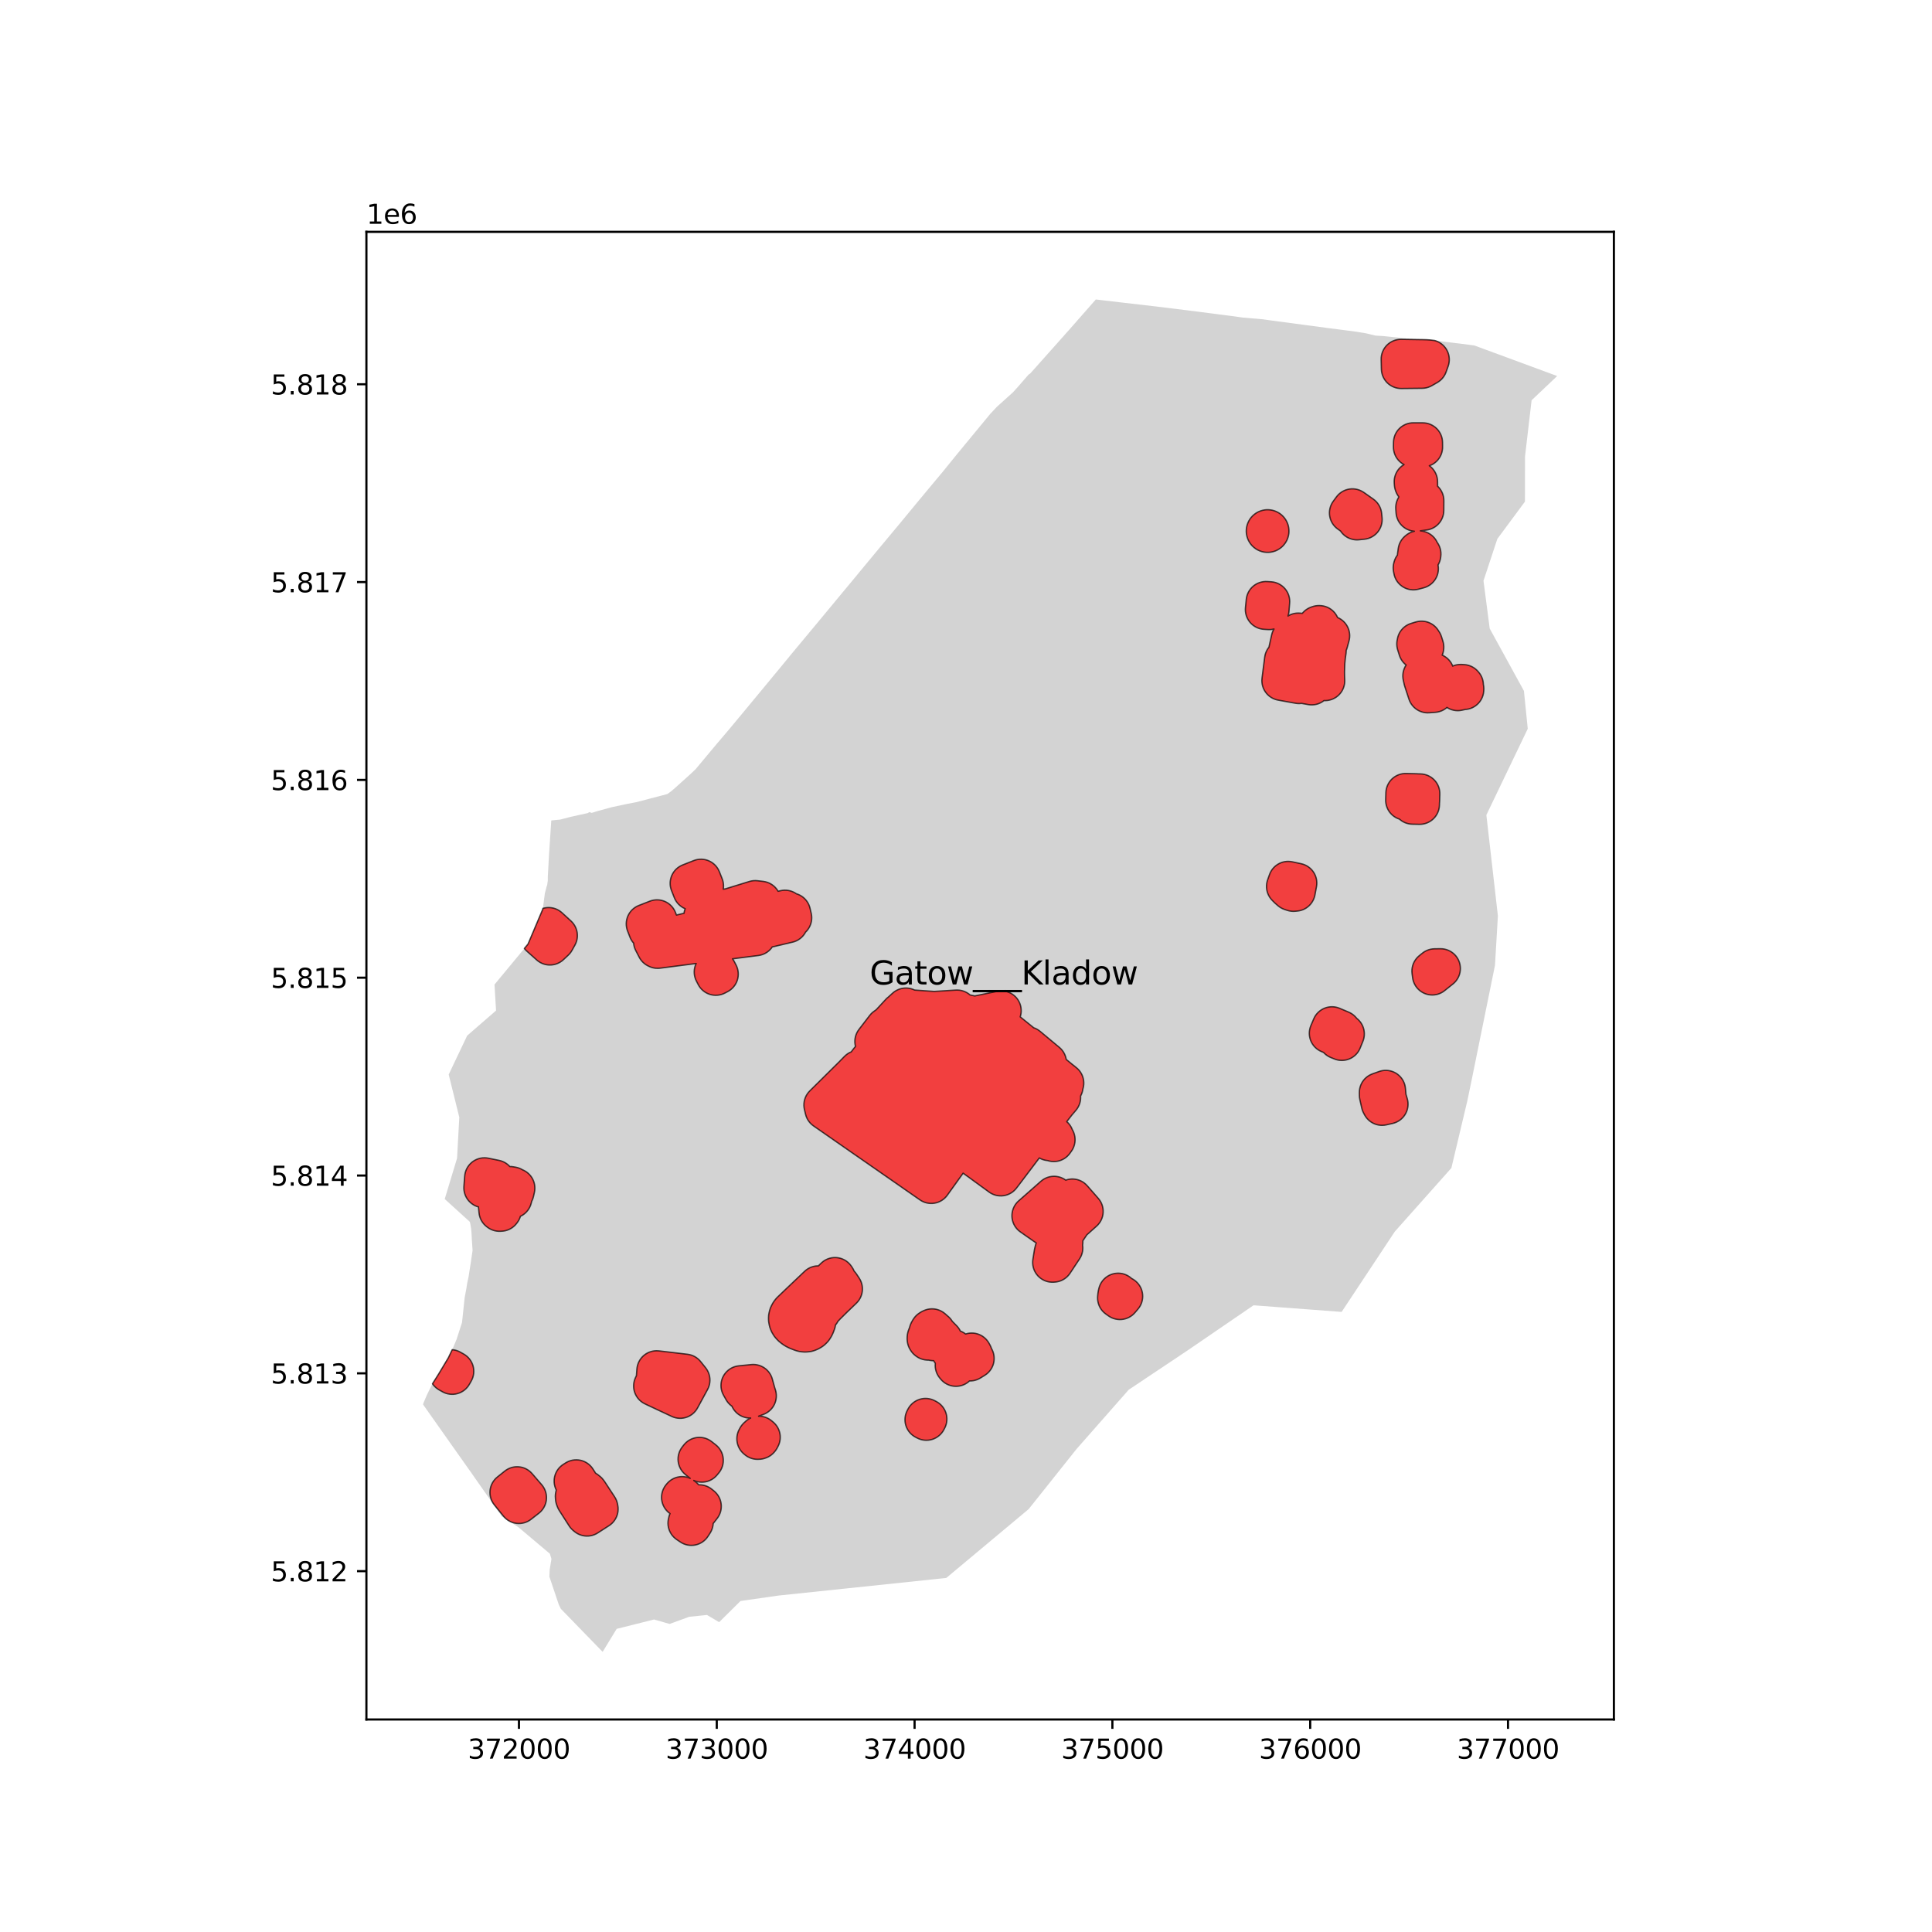 <?xml version="1.0" encoding="utf-8" standalone="no"?>
<!DOCTYPE svg PUBLIC "-//W3C//DTD SVG 1.1//EN"
  "http://www.w3.org/Graphics/SVG/1.1/DTD/svg11.dtd">
<svg xmlns:xlink="http://www.w3.org/1999/xlink" width="720pt" height="720pt" viewBox="0 0 720 720" xmlns="http://www.w3.org/2000/svg" version="1.1">
 <defs>
  <style type="text/css">*{stroke-linejoin: round; stroke-linecap: butt}</style>
 </defs>
 <g id="figure_1">
  <g id="patch_1">
   <path d="M 0 720 
L 720 720 
L 720 0 
L 0 0 
z
" style="fill: #ffffff"/>
  </g>
  <g id="axes_1">
   <g id="patch_2">
    <path d="M 136.551 640.8 
L 601.449 640.8 
L 601.449 86.4 
L 136.551 86.4 
z
" style="fill: #ffffff"/>
   </g>
   <g id="PatchCollection_1">
    <path d="M 205.107 588.666 
L 206.211 591.946 
L 208.234 597.956 
L 209.007 599.556 
L 210.341 600.931 
L 210.363 600.954 
L 224.586 615.6 
L 225.812 613.59 
L 228.582 609.05 
L 229.814 607.031 
L 232.272 606.415 
L 243.755 603.537 
L 249.547 605.196 
L 256.823 602.534 
L 261.534 602.049 
L 263.471 601.85 
L 264.97 602.737 
L 266.544 603.667 
L 268.004 604.531 
L 269.189 603.358 
L 274.642 597.96 
L 275.968 596.646 
L 277.947 596.363 
L 290.148 594.614 
L 348.734 588.471 
L 352.64 588.061 
L 355.138 585.974 
L 381.632 563.839 
L 383.353 562.401 
L 384.727 560.676 
L 396.663 545.698 
L 401.175 540.034 
L 418.427 520.429 
L 420.629 517.926 
L 421.325 517.461 
L 423.342 516.113 
L 442.731 503.159 
L 444.822 501.728 
L 464.813 488.047 
L 467.155 486.445 
L 470.353 486.685 
L 497.831 488.748 
L 499.986 488.909 
L 501.068 487.275 
L 519.795 458.987 
L 537.969 438.562 
L 540.887 435.282 
L 541.787 431.492 
L 546.815 410.33 
L 547.719 405.98 
L 548.357 402.914 
L 548.975 399.872 
L 556.038 365.141 
L 557.136 359.738 
L 557.46 354.265 
L 558.02 344.779 
L 558.224 341.331 
L 557.936 338.818 
L 557.067 331.215 
L 556.246 324.041 
L 554.213 306.265 
L 553.923 303.727 
L 555.05 301.38 
L 563.636 283.493 
L 567.903 274.603 
L 569.351 271.586 
L 569.044 268.549 
L 567.924 257.479 
L 555.17 234.238 
L 553.531 221.641 
L 552.854 216.429 
L 554.593 211.172 
L 558.015 200.825 
L 565.888 190.201 
L 568.303 186.941 
L 568.309 182.805 
L 568.327 170.134 
L 570.129 154.753 
L 570.784 149.168 
L 576.066 144.163 
L 580.317 140.134 
L 576.701 138.8 
L 553.418 130.212 
L 549.501 128.767 
L 549.32 128.743 
L 549.281 128.738 
L 544.247 128.072 
L 543.32 127.966 
L 541.633 127.759 
L 540.868 127.665 
L 532.793 126.684 
L 528.55 126.451 
L 527.392 126.387 
L 522.929 126.015 
L 521.755 125.935 
L 521.625 125.924 
L 521.393 125.886 
L 520.714 125.775 
L 520.687 125.771 
L 520.651 125.767 
L 520.404 125.742 
L 520.401 125.742 
L 520.317 125.734 
L 517.35 125.432 
L 515.496 125.242 
L 514.58 125.187 
L 514.098 125.158 
L 512.622 125.071 
L 510.299 124.515 
L 509.084 124.224 
L 505.389 123.615 
L 505.009 123.553 
L 502.683 123.254 
L 494.329 122.182 
L 481.585 120.471 
L 473.914 119.455 
L 470.613 118.988 
L 463.225 118.354 
L 460.402 117.957 
L 459.444 117.823 
L 458.969 117.762 
L 455.864 117.364 
L 455.651 117.337 
L 442.969 115.711 
L 431.125 114.25 
L 419.299 112.88 
L 412.085 112.037 
L 411.826 112.007 
L 411.56 111.976 
L 411.098 111.922 
L 410.446 111.845 
L 410.269 111.824 
L 409.934 111.784 
L 409.797 111.767 
L 409.48 111.731 
L 408.904 111.666 
L 408.599 111.632 
L 408.512 111.618 
L 408.385 111.6 
L 408.002 112.036 
L 403.567 117.08 
L 400.142 120.977 
L 398.53 122.81 
L 398.237 123.143 
L 395.762 125.921 
L 393.146 128.856 
L 388.47 134.103 
L 384.138 138.964 
L 383.946 139.179 
L 383.309 139.613 
L 379.459 144.039 
L 377.512 146.201 
L 375.767 147.77 
L 375.591 147.928 
L 375.194 148.286 
L 371.53 151.588 
L 370.171 153.032 
L 369.119 154.151 
L 367.63 155.954 
L 367.323 156.325 
L 363.04 161.512 
L 360.117 165.059 
L 359.771 165.478 
L 356.244 169.759 
L 353.993 172.536 
L 353.676 172.928 
L 351.612 175.474 
L 346.949 181.069 
L 342.456 186.462 
L 334.975 195.521 
L 328.922 202.782 
L 328.849 202.87 
L 328.776 202.957 
L 328.368 203.446 
L 328.029 203.852 
L 323.226 209.646 
L 320.903 212.448 
L 318.623 215.22 
L 314.054 220.719 
L 304.569 232.16 
L 304.097 232.729 
L 302.78 234.308 
L 299.918 237.753 
L 296.568 241.776 
L 295.194 243.428 
L 291.702 247.675 
L 290.54 249.088 
L 285.773 254.857 
L 281.026 260.588 
L 276.28 266.32 
L 271.56 271.994 
L 266.802 277.588 
L 266.583 277.85 
L 265.581 279.051 
L 260.651 284.96 
L 259.244 286.643 
L 257.139 288.634 
L 251.721 293.51 
L 250.18 294.837 
L 248.7 295.916 
L 237.061 298.962 
L 233.984 299.537 
L 227.998 300.813 
L 226.922 301.113 
L 224.315 301.834 
L 223.106 302.146 
L 220.495 302.943 
L 220.116 302.808 
L 219.598 302.622 
L 219.105 302.997 
L 216.008 303.673 
L 213.713 304.188 
L 212.639 304.43 
L 208.757 305.436 
L 207.285 305.579 
L 205.446 305.757 
L 205.405 306.378 
L 205.364 307.003 
L 205.327 307.562 
L 204.609 318.475 
L 204.275 324.497 
L 204.198 325.868 
L 204.196 325.906 
L 204.156 326.579 
L 204.152 328.218 
L 204.059 328.723 
L 203.935 329.753 
L 203.737 330.287 
L 203.734 330.301 
L 203.07 332.853 
L 203.053 332.916 
L 202.967 333.581 
L 202.616 336.281 
L 202.286 338.823 
L 196.794 351.807 
L 186.051 364.775 
L 184.284 366.907 
L 184.864 376.608 
L 174.103 385.946 
L 167.217 400.444 
L 169.261 408.684 
L 171.17 416.38 
L 170.331 431.653 
L 165.733 446.846 
L 172.905 453.351 
L 174.746 455.02 
L 174.904 455.164 
L 175.068 455.312 
L 175.154 455.622 
L 175.286 456.099 
L 175.328 456.364 
L 175.453 457.152 
L 175.584 457.991 
L 175.704 459.223 
L 175.846 462.012 
L 175.862 462.232 
L 175.946 463.509 
L 176.03 464.754 
L 176.115 466.01 
L 175.997 466.804 
L 175.913 467.371 
L 175.754 468.447 
L 175.653 469.132 
L 175.447 470.523 
L 175.431 470.626 
L 175.421 470.7 
L 175.37 471.042 
L 175.166 472.335 
L 175.118 472.671 
L 174.934 473.798 
L 174.756 474.945 
L 174.732 475.101 
L 174.646 475.726 
L 174.567 476.09 
L 174.537 476.226 
L 174.135 478.081 
L 173.886 479.605 
L 173.827 480.069 
L 173.287 482.941 
L 173.153 483.698 
L 172.943 485.675 
L 172.907 486.014 
L 172.367 491.112 
L 172.184 492.838 
L 172.093 493.118 
L 171.265 495.686 
L 171.064 496.31 
L 170.16 499.116 
L 168.542 502.978 
L 167.083 506.024 
L 163.455 512.081 
L 163.298 512.33 
L 160.961 516.036 
L 159.104 519.838 
L 157.781 522.926 
L 157.683 523.44 
L 161.352 528.647 
L 164.8 533.533 
L 168.471 538.736 
L 172.174 543.97 
L 175.696 548.949 
L 176.857 550.61 
L 178.675 553.209 
L 182.874 559.193 
L 187.014 565.092 
L 193.233 569.18 
L 196.761 572.151 
L 200.868 575.612 
L 204.931 579.037 
L 205.505 580.977 
L 204.845 585.038 
L 204.799 586.231 
L 204.745 587.59 
L 204.88 587.99 
L 204.989 588.314 
L 205.107 588.666 
" clip-path="url(#pd88f26807e)" style="fill: #d3d3d3"/>
   </g>
   <g id="PatchCollection_2">
    <path d="M 532.793 126.684 
L 534.639 126.908 
L 535.093 127.037 
L 535.774 127.305 
L 536.424 127.64 
L 537.038 128.037 
L 537.61 128.493 
L 538.134 129.004 
L 538.605 129.564 
L 539.018 130.168 
L 539.369 130.81 
L 539.654 131.483 
L 539.872 132.182 
L 540.019 132.899 
L 540.094 133.626 
L 540.097 134.358 
L 540.027 135.086 
L 539.886 135.804 
L 539.674 136.504 
L 538.909 138.642 
L 538.624 139.326 
L 538.272 139.979 
L 537.857 140.593 
L 537.382 141.162 
L 536.852 141.68 
L 536.272 142.143 
L 535.65 142.545 
L 533.614 143.719 
L 532.941 144.062 
L 532.237 144.334 
L 531.509 144.533 
L 530.764 144.657 
L 530.011 144.703 
L 522.256 144.786 
L 521.539 144.759 
L 520.828 144.662 
L 520.13 144.496 
L 519.451 144.264 
L 518.798 143.966 
L 518.177 143.607 
L 517.594 143.189 
L 517.055 142.716 
L 516.564 142.193 
L 516.126 141.624 
L 515.745 141.016 
L 515.425 140.374 
L 515.17 139.704 
L 514.98 139.012 
L 514.859 138.304 
L 514.807 137.589 
L 514.723 134.001 
L 514.742 133.26 
L 514.836 132.525 
L 515.004 131.803 
L 515.243 131.102 
L 515.551 130.427 
L 515.926 129.788 
L 516.363 129.189 
L 516.857 128.637 
L 517.405 128.137 
L 518 127.695 
L 518.637 127.316 
L 519.308 127.001 
L 520.008 126.756 
L 520.728 126.583 
L 521.463 126.482 
L 522.203 126.456 
L 530.297 126.578 
L 530.393 126.58 
L 531.445 126.61 
L 532.793 126.684 
" clip-path="url(#pd88f26807e)" style="fill: #ff0000; fill-opacity: 0.7; stroke: #000000; stroke-opacity: 0.7; stroke-width: 0.5"/>
    <path d="M 196.794 351.807 
L 202.286 338.823 
L 202.322 338.541 
L 202.747 338.418 
L 203.453 338.286 
L 204.17 338.223 
L 204.889 338.23 
L 205.604 338.308 
L 206.308 338.454 
L 206.995 338.669 
L 207.657 338.949 
L 208.289 339.293 
L 208.884 339.697 
L 209.437 340.156 
L 212.782 343.224 
L 213.277 343.724 
L 213.723 344.269 
L 214.114 344.853 
L 214.448 345.473 
L 214.721 346.121 
L 214.931 346.793 
L 215.077 347.481 
L 215.156 348.18 
L 215.168 348.884 
L 215.112 349.585 
L 214.991 350.278 
L 214.803 350.957 
L 214.552 351.614 
L 214.239 352.244 
L 213.165 354.173 
L 212.758 354.822 
L 212.285 355.426 
L 211.753 355.977 
L 209.958 357.651 
L 209.403 358.12 
L 208.804 358.532 
L 208.167 358.883 
L 207.499 359.169 
L 206.806 359.389 
L 206.094 359.539 
L 205.372 359.618 
L 204.645 359.626 
L 203.921 359.562 
L 203.206 359.427 
L 202.509 359.222 
L 201.835 358.95 
L 201.191 358.612 
L 200.583 358.213 
L 200.018 357.756 
L 196.362 354.489 
L 195.84 353.973 
L 195.42 353.466 
L 196.794 351.807 
" clip-path="url(#pd88f26807e)" style="fill: #ff0000; fill-opacity: 0.7; stroke: #000000; stroke-opacity: 0.7; stroke-width: 0.5"/>
    <path d="M 163.298 512.33 
L 163.455 512.081 
L 167.083 506.024 
L 168.532 503 
L 168.832 503.021 
L 169.545 503.143 
L 170.241 503.333 
L 170.916 503.591 
L 171.563 503.914 
L 172.808 504.615 
L 173.421 505 
L 173.993 505.444 
L 174.519 505.943 
L 174.994 506.49 
L 175.413 507.081 
L 175.771 507.71 
L 176.066 508.372 
L 176.295 509.059 
L 176.455 509.766 
L 176.545 510.485 
L 176.564 511.209 
L 176.512 511.931 
L 176.389 512.645 
L 176.197 513.344 
L 175.937 514.02 
L 175.612 514.667 
L 174.929 515.875 
L 174.543 516.486 
L 174.099 517.056 
L 173.602 517.58 
L 173.056 518.053 
L 172.466 518.47 
L 171.838 518.827 
L 171.178 519.121 
L 170.492 519.349 
L 169.787 519.509 
L 169.071 519.599 
L 168.348 519.618 
L 167.628 519.567 
L 166.916 519.445 
L 166.219 519.254 
L 165.544 518.996 
L 164.898 518.673 
L 163.652 517.973 
L 163.039 517.587 
L 162.467 517.143 
L 161.941 516.645 
L 161.466 516.098 
L 161.178 515.691 
L 163.298 512.33 
" clip-path="url(#pd88f26807e)" style="fill: #ff0000; fill-opacity: 0.7; stroke: #000000; stroke-opacity: 0.7; stroke-width: 0.5"/>
    <path d="M 262.93 573.692 
L 262.392 574.191 
L 261.807 574.634 
L 261.181 575.017 
L 260.519 575.336 
L 259.83 575.587 
L 259.119 575.768 
L 258.393 575.878 
L 257.66 575.915 
L 256.927 575.879 
L 256.201 575.77 
L 255.49 575.59 
L 254.8 575.34 
L 254.138 575.022 
L 253.511 574.64 
L 252.163 573.724 
L 251.6 573.301 
L 251.08 572.825 
L 250.607 572.302 
L 250.187 571.737 
L 249.822 571.133 
L 249.517 570.498 
L 249.274 569.837 
L 249.095 569.155 
L 248.982 568.459 
L 248.936 567.756 
L 248.958 567.052 
L 249.046 566.353 
L 249.201 565.665 
L 249.204 565.656 
L 249.312 565.149 
L 249.54 564.442 
L 249.7 564.074 
L 249.433 563.87 
L 248.873 563.396 
L 248.363 562.868 
L 247.908 562.293 
L 247.512 561.674 
L 247.18 561.02 
L 246.915 560.336 
L 246.719 559.629 
L 246.594 558.906 
L 246.541 558.174 
L 246.562 557.44 
L 246.656 556.712 
L 246.821 555.997 
L 247.057 555.302 
L 247.36 554.634 
L 247.729 554 
L 248.159 553.405 
L 248.445 553.048 
L 248.921 552.509 
L 249.448 552.02 
L 250.02 551.584 
L 250.632 551.206 
L 251.277 550.889 
L 251.951 550.636 
L 252.645 550.451 
L 253.355 550.334 
L 254.073 550.287 
L 254.791 550.31 
L 255.505 550.403 
L 256.205 550.564 
L 256.887 550.794 
L 257.2 550.935 
L 256.884 550.701 
L 255.399 549.489 
L 254.867 549.01 
L 254.384 548.482 
L 253.955 547.91 
L 253.583 547.299 
L 253.273 546.654 
L 253.026 545.983 
L 252.845 545.291 
L 252.732 544.584 
L 252.689 543.87 
L 252.714 543.155 
L 252.809 542.446 
L 252.973 541.75 
L 253.202 541.072 
L 253.497 540.421 
L 253.853 539.8 
L 254.268 539.217 
L 254.854 538.473 
L 255.328 537.928 
L 255.854 537.432 
L 256.425 536.989 
L 257.037 536.605 
L 257.684 536.283 
L 258.359 536.025 
L 259.056 535.835 
L 259.769 535.714 
L 260.489 535.663 
L 261.212 535.683 
L 261.928 535.774 
L 262.633 535.934 
L 263.318 536.163 
L 263.978 536.457 
L 264.606 536.815 
L 265.196 537.233 
L 266.73 538.436 
L 267.288 538.921 
L 267.795 539.459 
L 268.245 540.045 
L 268.634 540.674 
L 268.958 541.338 
L 269.215 542.032 
L 269.4 542.748 
L 269.513 543.478 
L 269.552 544.216 
L 269.517 544.955 
L 269.408 545.686 
L 269.226 546.403 
L 268.974 547.098 
L 268.653 547.764 
L 268.267 548.395 
L 267.82 548.983 
L 267.186 549.737 
L 266.698 550.262 
L 266.162 550.738 
L 265.582 551.159 
L 264.964 551.521 
L 264.314 551.822 
L 263.638 552.059 
L 262.942 552.229 
L 262.232 552.33 
L 261.517 552.362 
L 260.801 552.324 
L 260.093 552.218 
L 259.398 552.042 
L 258.723 551.801 
L 258.554 551.72 
L 258.753 551.862 
L 259.275 552.272 
L 259.815 552.741 
L 260.307 553.26 
L 260.379 553.352 
L 260.572 553.341 
L 261.292 553.371 
L 262.005 553.471 
L 262.705 553.64 
L 263.385 553.876 
L 264.039 554.178 
L 264.66 554.542 
L 265.243 554.965 
L 265.963 555.543 
L 265.969 555.548 
L 266.057 555.619 
L 266.593 556.095 
L 267.08 556.62 
L 267.513 557.191 
L 267.889 557.801 
L 268.205 558.444 
L 268.456 559.115 
L 268.641 559.807 
L 268.758 560.514 
L 268.805 561.229 
L 268.783 561.946 
L 268.692 562.656 
L 268.532 563.355 
L 268.305 564.034 
L 268.013 564.689 
L 267.659 565.312 
L 267.246 565.897 
L 265.771 567.786 
L 265.762 568.015 
L 265.664 568.724 
L 265.498 569.419 
L 265.265 570.095 
L 264.968 570.746 
L 264.609 571.364 
L 263.845 572.547 
L 263.416 573.142 
L 262.93 573.692 
" clip-path="url(#pd88f26807e)" style="fill: #ff0000; fill-opacity: 0.7; stroke: #000000; stroke-opacity: 0.7; stroke-width: 0.5"/>
    <path d="M 213.078 569.882 
L 212.564 569.306 
L 212.114 568.678 
L 208.419 562.917 
L 208.04 562.252 
L 207.731 561.55 
L 207.506 560.956 
L 207.302 560.335 
L 207.153 559.699 
L 207.062 559.052 
L 206.994 558.353 
L 206.96 557.58 
L 207.008 556.807 
L 207.136 556.044 
L 207.305 555.282 
L 207.015 554.634 
L 206.785 553.947 
L 206.623 553.241 
L 206.532 552.522 
L 206.512 551.798 
L 206.562 551.075 
L 206.684 550.361 
L 206.875 549.662 
L 207.133 548.986 
L 207.457 548.338 
L 207.843 547.725 
L 208.287 547.153 
L 208.785 546.627 
L 209.333 546.152 
L 209.924 545.734 
L 210.786 545.185 
L 211.414 544.827 
L 212.073 544.533 
L 212.759 544.305 
L 213.463 544.144 
L 214.18 544.054 
L 214.902 544.034 
L 215.623 544.085 
L 216.335 544.206 
L 217.032 544.397 
L 217.707 544.654 
L 218.354 544.977 
L 218.966 545.361 
L 219.537 545.803 
L 220.062 546.3 
L 220.537 546.845 
L 220.955 547.434 
L 221.831 548.804 
L 221.952 549.015 
L 222.281 549.199 
L 222.956 549.682 
L 223.572 550.178 
L 224.027 550.576 
L 224.448 551.01 
L 224.832 551.477 
L 225.125 551.865 
L 225.41 552.269 
L 229.048 557.824 
L 229.413 558.446 
L 229.716 559.1 
L 229.953 559.781 
L 230.123 560.482 
L 230.22 560.988 
L 230.321 561.71 
L 230.35 562.438 
L 230.307 563.166 
L 230.193 563.885 
L 230.008 564.59 
L 229.754 565.274 
L 229.434 565.929 
L 229.051 566.549 
L 228.609 567.128 
L 228.112 567.661 
L 227.564 568.142 
L 226.972 568.567 
L 222.773 571.272 
L 222.155 571.629 
L 221.506 571.925 
L 220.831 572.156 
L 220.137 572.322 
L 219.43 572.419 
L 218.717 572.447 
L 218.005 572.407 
L 217.3 572.298 
L 216.609 572.121 
L 215.938 571.878 
L 215.294 571.571 
L 214.682 571.204 
L 214.109 570.779 
L 213.649 570.402 
L 213.078 569.882 
" clip-path="url(#pd88f26807e)" style="fill: #ff0000; fill-opacity: 0.7; stroke: #000000; stroke-opacity: 0.7; stroke-width: 0.5"/>
    <path d="M 202.276 562.42 
L 201.839 562.97 
L 201.352 563.477 
L 200.819 563.935 
L 197.902 566.209 
L 197.317 566.62 
L 196.696 566.973 
L 196.043 567.264 
L 195.365 567.491 
L 194.668 567.651 
L 193.959 567.742 
L 193.244 567.765 
L 192.531 567.718 
L 191.825 567.602 
L 191.134 567.419 
L 190.464 567.169 
L 189.822 566.856 
L 189.213 566.482 
L 188.642 566.051 
L 188.117 565.566 
L 187.641 565.033 
L 184.234 560.825 
L 183.806 560.24 
L 183.437 559.614 
L 183.131 558.956 
L 182.892 558.27 
L 182.722 557.565 
L 182.621 556.846 
L 182.592 556.121 
L 182.634 555.396 
L 182.747 554.679 
L 182.931 553.977 
L 183.182 553.296 
L 183.499 552.643 
L 183.879 552.024 
L 184.318 551.446 
L 184.812 550.914 
L 185.355 550.433 
L 188.106 548.23 
L 188.678 547.815 
L 189.287 547.457 
L 189.927 547.159 
L 190.593 546.923 
L 191.279 546.753 
L 191.977 546.648 
L 192.683 546.612 
L 193.389 546.642 
L 194.088 546.741 
L 194.775 546.905 
L 195.443 547.135 
L 196.086 547.428 
L 196.698 547.781 
L 197.273 548.19 
L 197.807 548.653 
L 198.294 549.165 
L 201.866 553.302 
L 202.3 553.855 
L 202.679 554.447 
L 202.999 555.072 
L 203.259 555.725 
L 203.455 556.4 
L 203.587 557.09 
L 203.652 557.79 
L 203.65 558.493 
L 203.581 559.192 
L 203.446 559.882 
L 203.245 560.555 
L 202.982 561.207 
L 202.658 561.83 
L 202.276 562.42 
" clip-path="url(#pd88f26807e)" style="fill: #ff0000; fill-opacity: 0.7; stroke: #000000; stroke-opacity: 0.7; stroke-width: 0.5"/>
    <path d="M 277.175 528.09 
L 276.504 527.828 
L 275.862 527.502 
L 275.255 527.114 
L 274.689 526.67 
L 274.169 526.172 
L 273.7 525.625 
L 273.286 525.036 
L 272.932 524.409 
L 272.777 524.058 
L 272.417 523.799 
L 271.886 523.331 
L 271.402 522.815 
L 270.97 522.255 
L 270.593 521.656 
L 269.638 519.96 
L 269.311 519.306 
L 269.05 518.623 
L 268.859 517.918 
L 268.738 517.197 
L 268.689 516.468 
L 268.713 515.738 
L 268.809 515.013 
L 268.976 514.302 
L 269.213 513.61 
L 269.517 512.946 
L 269.885 512.314 
L 270.314 511.723 
L 270.799 511.176 
L 271.337 510.681 
L 271.92 510.241 
L 272.545 509.861 
L 273.203 509.545 
L 273.89 509.295 
L 274.599 509.115 
L 275.321 509.006 
L 279.968 508.538 
L 280.704 508.501 
L 281.441 508.537 
L 282.17 508.647 
L 282.884 508.829 
L 283.576 509.082 
L 284.24 509.403 
L 284.869 509.788 
L 285.456 510.234 
L 285.995 510.736 
L 286.482 511.29 
L 286.91 511.89 
L 287.277 512.529 
L 287.578 513.202 
L 287.811 513.902 
L 288.647 516.917 
L 288.75 517.28 
L 288.947 517.879 
L 289.136 518.557 
L 289.259 519.251 
L 289.315 519.953 
L 289.303 520.657 
L 289.225 521.357 
L 289.08 522.046 
L 288.87 522.719 
L 288.597 523.368 
L 288.263 523.988 
L 287.872 524.574 
L 287.426 525.119 
L 286.931 525.62 
L 286.39 526.07 
L 285.808 526.468 
L 285.191 526.808 
L 284.545 527.087 
L 282.708 527.779 
L 282.939 527.771 
L 283.663 527.817 
L 284.378 527.934 
L 285.079 528.12 
L 285.757 528.375 
L 286.408 528.695 
L 287.024 529.077 
L 287.599 529.518 
L 287.623 529.538 
L 288.106 529.938 
L 288.642 530.428 
L 289.126 530.968 
L 289.556 531.553 
L 289.926 532.177 
L 290.232 532.834 
L 290.473 533.519 
L 290.645 534.224 
L 290.747 534.942 
L 290.778 535.667 
L 290.737 536.392 
L 290.626 537.109 
L 290.444 537.811 
L 290.194 538.493 
L 289.879 539.146 
L 289.772 539.321 
L 289.591 539.694 
L 289.215 540.308 
L 288.781 540.882 
L 288.592 541.109 
L 288.098 541.644 
L 287.555 542.127 
L 286.966 542.554 
L 286.338 542.922 
L 285.677 543.226 
L 284.99 543.463 
L 284.972 543.467 
L 284.772 543.536 
L 284.07 543.706 
L 283.354 543.806 
L 282.632 543.836 
L 282.617 543.835 
L 282.257 543.85 
L 281.535 543.809 
L 280.82 543.697 
L 280.119 543.515 
L 279.44 543.266 
L 278.788 542.952 
L 278.17 542.575 
L 277.592 542.139 
L 277.251 541.854 
L 276.72 541.365 
L 276.239 540.827 
L 275.813 540.243 
L 275.447 539.621 
L 275.143 538.966 
L 274.904 538.285 
L 274.733 537.583 
L 274.632 536.868 
L 274.601 536.146 
L 274.641 535.425 
L 274.752 534.712 
L 274.931 534.012 
L 275.179 533.334 
L 275.491 532.683 
L 275.635 532.445 
L 275.789 532.132 
L 276.173 531.513 
L 276.616 530.936 
L 276.706 530.83 
L 277.193 530.309 
L 277.626 529.929 
L 277.687 529.863 
L 278.231 529.383 
L 278.818 528.959 
L 279.445 528.594 
L 279.735 528.462 
L 279.294 528.47 
L 278.576 528.413 
L 277.868 528.286 
L 277.175 528.09 
" clip-path="url(#pd88f26807e)" style="fill: #ff0000; fill-opacity: 0.7; stroke: #000000; stroke-opacity: 0.7; stroke-width: 0.5"/>
    <path d="M 337.562 526.995 
L 337.799 526.311 
L 338.103 525.653 
L 338.387 525.11 
L 338.753 524.487 
L 339.178 523.902 
L 339.659 523.362 
L 340.19 522.872 
L 340.766 522.436 
L 341.383 522.058 
L 342.033 521.743 
L 342.712 521.493 
L 343.411 521.311 
L 344.125 521.198 
L 344.846 521.155 
L 345.569 521.183 
L 346.285 521.282 
L 346.988 521.451 
L 347.671 521.687 
L 348.327 521.99 
L 348.915 522.296 
L 349.54 522.662 
L 350.126 523.087 
L 350.667 523.568 
L 351.159 524.1 
L 351.596 524.677 
L 351.974 525.294 
L 352.29 525.946 
L 352.541 526.625 
L 352.723 527.326 
L 352.836 528.041 
L 352.879 528.764 
L 352.85 529.487 
L 352.75 530.204 
L 352.581 530.908 
L 352.343 531.592 
L 352.039 532.25 
L 351.755 532.793 
L 351.389 533.416 
L 350.964 534.001 
L 350.484 534.541 
L 349.953 535.031 
L 349.376 535.467 
L 348.76 535.844 
L 348.109 536.16 
L 347.431 536.41 
L 346.732 536.592 
L 346.018 536.705 
L 345.296 536.748 
L 344.574 536.719 
L 343.858 536.621 
L 343.155 536.452 
L 342.472 536.215 
L 341.815 535.913 
L 341.228 535.607 
L 340.603 535.241 
L 340.017 534.816 
L 339.476 534.335 
L 338.984 533.803 
L 338.547 533.226 
L 338.168 532.609 
L 337.852 531.957 
L 337.602 531.278 
L 337.419 530.577 
L 337.306 529.862 
L 337.264 529.139 
L 337.293 528.416 
L 337.392 527.699 
L 337.562 526.995 
" clip-path="url(#pd88f26807e)" style="fill: #ff0000; fill-opacity: 0.7; stroke: #000000; stroke-opacity: 0.7; stroke-width: 0.5"/>
    <path d="M 244.827 503.388 
L 245.571 503.438 
L 256.213 504.7 
L 256.918 504.819 
L 257.608 505.005 
L 258.277 505.257 
L 258.918 505.573 
L 259.525 505.949 
L 260.094 506.382 
L 260.617 506.869 
L 261.091 507.403 
L 262.946 509.712 
L 263.37 510.295 
L 263.735 510.917 
L 264.037 511.572 
L 264.274 512.254 
L 264.443 512.955 
L 264.542 513.669 
L 264.572 514.39 
L 264.53 515.11 
L 264.419 515.822 
L 264.239 516.521 
L 263.991 517.198 
L 263.678 517.848 
L 259.949 524.713 
L 259.563 525.346 
L 259.114 525.938 
L 258.608 526.481 
L 258.05 526.971 
L 257.446 527.402 
L 256.802 527.771 
L 256.123 528.072 
L 255.418 528.304 
L 254.693 528.464 
L 253.956 528.55 
L 253.213 528.561 
L 252.474 528.498 
L 251.744 528.361 
L 251.032 528.151 
L 250.345 527.87 
L 241.31 523.639 
L 241.247 523.609 
L 240.318 523.163 
L 239.683 522.819 
L 239.085 522.414 
L 238.529 521.953 
L 238.021 521.44 
L 237.565 520.879 
L 237.167 520.277 
L 236.829 519.638 
L 236.556 518.97 
L 236.349 518.277 
L 236.211 517.568 
L 236.144 516.849 
L 236.146 516.127 
L 236.22 515.409 
L 236.363 514.701 
L 236.575 514.01 
L 236.854 513.344 
L 237.179 512.662 
L 237.349 510.243 
L 237.439 509.503 
L 237.603 508.775 
L 237.84 508.068 
L 238.146 507.389 
L 238.52 506.744 
L 238.957 506.14 
L 239.453 505.583 
L 240.003 505.08 
L 240.6 504.634 
L 241.24 504.251 
L 241.915 503.935 
L 242.619 503.688 
L 243.343 503.514 
L 244.082 503.413 
L 244.827 503.388 
" clip-path="url(#pd88f26807e)" style="fill: #ff0000; fill-opacity: 0.7; stroke: #000000; stroke-opacity: 0.7; stroke-width: 0.5"/>
    <path d="M 366.68 498.361 
L 367.225 498.834 
L 367.722 499.359 
L 368.165 499.93 
L 368.55 500.542 
L 368.633 500.689 
L 368.871 501.112 
L 369.196 501.76 
L 369.455 502.437 
L 369.487 502.556 
L 369.735 503.001 
L 370.023 503.666 
L 370.244 504.356 
L 370.397 505.065 
L 370.479 505.785 
L 370.49 506.509 
L 370.43 507.231 
L 370.3 507.944 
L 370.1 508.641 
L 369.832 509.314 
L 369.5 509.958 
L 369.106 510.567 
L 368.654 511.133 
L 368.149 511.653 
L 367.595 512.12 
L 366.998 512.531 
L 365.368 513.539 
L 364.736 513.888 
L 364.072 514.174 
L 363.383 514.393 
L 362.677 514.544 
L 361.959 514.625 
L 361.324 514.634 
L 361.288 514.667 
L 360.954 514.944 
L 360.374 515.378 
L 359.755 515.753 
L 359.103 516.065 
L 358.423 516.312 
L 357.721 516.491 
L 357.006 516.6 
L 356.284 516.639 
L 355.561 516.606 
L 354.845 516.503 
L 354.142 516.33 
L 353.46 516.09 
L 352.804 515.783 
L 352.182 515.414 
L 351.599 514.985 
L 351.061 514.502 
L 350.573 513.967 
L 350.22 513.542 
L 349.787 512.963 
L 349.413 512.344 
L 349.1 511.691 
L 348.854 511.011 
L 348.675 510.31 
L 348.566 509.595 
L 348.527 508.873 
L 348.56 508.15 
L 348.571 508.069 
L 348.517 508.003 
L 348.108 507.391 
L 347.953 507.099 
L 347.654 507.092 
L 347.179 507.054 
L 346.472 506.964 
L 346.116 506.883 
L 345.519 506.869 
L 345.219 506.844 
L 344.54 506.756 
L 343.873 506.605 
L 343.222 506.393 
L 342.594 506.121 
L 341.993 505.793 
L 341.426 505.41 
L 341.23 505.264 
L 340.707 504.836 
L 340.226 504.362 
L 339.79 503.847 
L 339.403 503.293 
L 339.227 503.014 
L 338.853 502.35 
L 338.551 501.652 
L 338.321 500.927 
L 338.168 500.181 
L 338.133 499.947 
L 338.053 499.087 
L 338.074 498.224 
L 338.11 497.791 
L 338.189 497.168 
L 338.321 496.555 
L 338.504 495.954 
L 338.603 495.674 
L 338.64 495.572 
L 338.792 495.159 
L 338.951 494.779 
L 339.01 494.544 
L 339.218 493.855 
L 339.493 493.189 
L 339.652 492.852 
L 340.145 491.969 
L 340.449 491.503 
L 340.893 490.893 
L 341.397 490.331 
L 341.956 489.824 
L 342.564 489.377 
L 342.929 489.136 
L 343.464 488.815 
L 344.023 488.54 
L 344.373 488.386 
L 345.073 488.12 
L 345.797 487.927 
L 346.537 487.807 
L 347.285 487.764 
L 348.034 487.796 
L 348.775 487.905 
L 349.502 488.088 
L 350.206 488.344 
L 350.881 488.67 
L 351.519 489.063 
L 352.114 489.519 
L 352.674 489.995 
L 353.122 490.412 
L 353.294 490.543 
L 353.803 491.012 
L 354.265 491.527 
L 354.678 492.083 
L 354.891 492.436 
L 355.026 492.558 
L 356.493 494.045 
L 356.97 494.576 
L 357.392 495.151 
L 357.757 495.765 
L 357.89 496.046 
L 358.549 496.324 
L 359.319 496.765 
L 359.432 496.839 
L 359.855 497.146 
L 360.541 496.959 
L 361.254 496.838 
L 361.974 496.788 
L 362.697 496.809 
L 363.413 496.9 
L 364.118 497.061 
L 364.803 497.29 
L 365.463 497.585 
L 366.09 497.943 
L 366.68 498.361 
" clip-path="url(#pd88f26807e)" style="fill: #ff0000; fill-opacity: 0.7; stroke: #000000; stroke-opacity: 0.7; stroke-width: 0.5"/>
    <path d="M 310.943 495.482 
L 310.501 496.65 
L 310.104 497.524 
L 309.726 498.229 
L 309.17 499.112 
L 308.849 499.549 
L 308.469 500.024 
L 308.052 500.466 
L 307.622 500.884 
L 307.159 501.299 
L 306.663 501.673 
L 306.175 502.009 
L 305.27 502.543 
L 304.741 502.806 
L 303.846 503.179 
L 303.223 503.392 
L 302.366 503.628 
L 301.487 503.76 
L 300.667 503.832 
L 300.013 503.861 
L 299.359 503.831 
L 298.641 503.767 
L 297.964 503.674 
L 297.299 503.519 
L 296.764 503.369 
L 296.132 503.159 
L 294.693 502.608 
L 294.139 502.37 
L 293.479 502.054 
L 292.851 501.714 
L 292.098 501.258 
L 291.279 500.684 
L 290.498 500.053 
L 290.085 499.692 
L 289.699 499.302 
L 289.113 498.662 
L 288.642 498.095 
L 288.231 497.483 
L 287.855 496.859 
L 287.563 496.325 
L 287.315 495.768 
L 287.09 495.199 
L 286.885 494.606 
L 286.73 493.998 
L 286.563 493.199 
L 286.444 492.43 
L 286.406 491.653 
L 286.41 490.912 
L 286.464 490.057 
L 286.617 489.214 
L 286.822 488.366 
L 287.088 487.502 
L 287.458 486.677 
L 287.868 485.893 
L 288.182 485.352 
L 288.54 484.84 
L 288.975 484.27 
L 289.336 483.833 
L 289.73 483.426 
L 290.554 482.635 
L 292.61 480.665 
L 292.635 480.641 
L 299.875 473.77 
L 300.439 473.286 
L 301.049 472.861 
L 301.698 472.5 
L 302.381 472.207 
L 303.089 471.983 
L 303.817 471.832 
L 304.556 471.755 
L 304.973 471.754 
L 306.086 470.69 
L 306.623 470.224 
L 307.202 469.812 
L 307.817 469.458 
L 308.465 469.165 
L 309.137 468.935 
L 309.828 468.772 
L 310.532 468.675 
L 311.242 468.647 
L 311.951 468.687 
L 312.653 468.795 
L 313.342 468.97 
L 314.01 469.211 
L 314.652 469.515 
L 315.262 469.879 
L 315.834 470.301 
L 316.363 470.775 
L 316.843 471.298 
L 317.271 471.865 
L 317.554 472.28 
L 317.941 472.914 
L 318.263 473.584 
L 318.302 473.692 
L 318.751 474.193 
L 319.174 474.769 
L 320.176 476.28 
L 320.549 476.909 
L 320.859 477.572 
L 321.101 478.263 
L 321.273 478.975 
L 321.374 479.7 
L 321.403 480.431 
L 321.359 481.162 
L 321.243 481.885 
L 321.055 482.592 
L 320.798 483.278 
L 320.475 483.935 
L 320.088 484.556 
L 319.641 485.136 
L 319.139 485.669 
L 315.573 489.095 
L 313.159 491.482 
L 312.71 491.971 
L 312.389 492.3 
L 312.331 492.356 
L 312.29 492.409 
L 312.23 492.532 
L 311.884 493.102 
L 311.488 493.638 
L 311.353 493.79 
L 311.326 494.039 
L 311.171 494.77 
L 310.943 495.482 
" clip-path="url(#pd88f26807e)" style="fill: #ff0000; fill-opacity: 0.7; stroke: #000000; stroke-opacity: 0.7; stroke-width: 0.5"/>
    <path d="M 416.131 474.505 
L 416.851 474.485 
L 417.57 474.535 
L 418.28 474.656 
L 418.975 474.845 
L 419.648 475.101 
L 420.293 475.422 
L 420.904 475.804 
L 421.474 476.243 
L 421.708 476.442 
L 422.05 476.632 
L 422.666 477.014 
L 423.241 477.455 
L 423.77 477.951 
L 424.248 478.496 
L 424.671 479.085 
L 425.033 479.713 
L 425.332 480.374 
L 425.564 481.061 
L 425.728 481.767 
L 425.822 482.486 
L 425.845 483.211 
L 425.796 483.934 
L 425.677 484.649 
L 425.487 485.349 
L 425.23 486.027 
L 424.908 486.676 
L 424.524 487.291 
L 424.081 487.865 
L 422.967 489.169 
L 422.467 489.699 
L 421.918 490.177 
L 421.323 490.599 
L 420.69 490.959 
L 420.025 491.256 
L 419.333 491.485 
L 418.623 491.646 
L 417.899 491.735 
L 417.171 491.752 
L 416.444 491.697 
L 415.727 491.571 
L 415.025 491.375 
L 414.346 491.11 
L 413.697 490.779 
L 413.083 490.387 
L 412.128 489.706 
L 411.578 489.273 
L 411.071 488.79 
L 410.612 488.261 
L 410.206 487.691 
L 409.856 487.085 
L 409.564 486.449 
L 409.335 485.788 
L 409.169 485.108 
L 409.068 484.415 
L 409.033 483.716 
L 409.065 483.016 
L 409.157 482.035 
L 409.309 481.085 
L 409.506 480.219 
L 409.7 479.526 
L 409.96 478.854 
L 410.285 478.211 
L 410.671 477.603 
L 411.115 477.036 
L 411.612 476.515 
L 412.157 476.044 
L 412.746 475.629 
L 413.373 475.274 
L 414.031 474.981 
L 414.714 474.754 
L 415.417 474.595 
L 416.131 474.505 
" clip-path="url(#pd88f26807e)" style="fill: #ff0000; fill-opacity: 0.7; stroke: #000000; stroke-opacity: 0.7; stroke-width: 0.5"/>
    <path d="M 396.656 476.61 
L 396.01 476.987 
L 395.329 477.298 
L 394.62 477.537 
L 393.89 477.703 
L 393.148 477.795 
L 392.744 477.824 
L 392.007 477.84 
L 391.272 477.783 
L 390.546 477.652 
L 389.837 477.449 
L 389.152 477.177 
L 388.497 476.837 
L 387.88 476.434 
L 387.306 475.971 
L 386.781 475.453 
L 386.31 474.885 
L 385.899 474.274 
L 385.551 473.624 
L 385.269 472.942 
L 385.057 472.236 
L 384.917 471.512 
L 384.849 470.778 
L 384.855 470.04 
L 384.935 469.307 
L 385.496 465.801 
L 385.619 465.195 
L 385.844 464.287 
L 385.948 463.908 
L 386.162 463.206 
L 385.08 462.474 
L 384.984 462.408 
L 380.26 459.101 
L 379.675 458.647 
L 379.139 458.136 
L 378.657 457.574 
L 378.233 456.966 
L 377.873 456.319 
L 377.58 455.639 
L 377.356 454.932 
L 377.204 454.208 
L 377.126 453.471 
L 377.122 452.73 
L 377.192 451.993 
L 377.336 451.267 
L 377.553 450.558 
L 377.839 449.875 
L 378.192 449.224 
L 378.609 448.612 
L 379.085 448.045 
L 379.616 447.528 
L 387.932 440.208 
L 388.492 439.762 
L 389.092 439.372 
L 389.727 439.042 
L 390.39 438.776 
L 391.077 438.575 
L 391.78 438.441 
L 392.493 438.376 
L 393.208 438.381 
L 393.92 438.455 
L 394.621 438.598 
L 395.305 438.807 
L 395.965 439.083 
L 396.596 439.421 
L 397.164 439.8 
L 397.793 439.605 
L 398.517 439.457 
L 399.252 439.382 
L 399.991 439.382 
L 400.726 439.455 
L 401.45 439.601 
L 402.156 439.82 
L 402.837 440.108 
L 403.485 440.462 
L 404.095 440.88 
L 404.659 441.356 
L 405.173 441.887 
L 409.294 446.591 
L 409.741 447.154 
L 410.131 447.758 
L 410.46 448.398 
L 410.725 449.066 
L 410.924 449.756 
L 411.055 450.463 
L 411.116 451.18 
L 411.108 451.898 
L 411.029 452.613 
L 410.881 453.316 
L 410.665 454.002 
L 410.383 454.663 
L 410.039 455.294 
L 409.634 455.889 
L 409.174 456.441 
L 408.662 456.945 
L 405.029 460.193 
L 405.004 460.226 
L 403.542 462.415 
L 403.561 462.738 
L 403.532 463.468 
L 403.454 464.026 
L 403.495 464.281 
L 403.538 465.01 
L 403.51 465.74 
L 403.409 466.464 
L 403.236 467.174 
L 402.995 467.864 
L 402.686 468.527 
L 402.313 469.155 
L 398.764 474.513 
L 398.32 475.115 
L 397.817 475.669 
L 397.26 476.169 
L 396.656 476.61 
" clip-path="url(#pd88f26807e)" style="fill: #ff0000; fill-opacity: 0.7; stroke: #000000; stroke-opacity: 0.7; stroke-width: 0.5"/>
    <path d="M 175.178 448.034 
L 174.674 447.509 
L 174.225 446.937 
L 173.835 446.323 
L 173.507 445.674 
L 173.244 444.995 
L 173.05 444.294 
L 172.926 443.577 
L 172.873 442.852 
L 172.891 442.125 
L 173.179 438.297 
L 173.271 437.567 
L 173.435 436.849 
L 173.67 436.152 
L 173.974 435.481 
L 174.342 434.844 
L 174.773 434.247 
L 175.261 433.695 
L 175.801 433.195 
L 176.389 432.752 
L 177.018 432.369 
L 177.682 432.051 
L 178.374 431.801 
L 179.088 431.621 
L 179.816 431.513 
L 180.551 431.479 
L 181.287 431.517 
L 182.014 431.629 
L 186.007 432.45 
L 186.691 432.625 
L 187.355 432.865 
L 187.994 433.167 
L 188.6 433.529 
L 189.169 433.947 
L 189.695 434.417 
L 189.987 434.733 
L 190.652 434.751 
L 191.391 434.846 
L 192.214 434.995 
L 192.902 435.153 
L 193.571 435.377 
L 194.216 435.663 
L 194.732 435.955 
L 194.838 435.994 
L 195.499 436.314 
L 196.124 436.698 
L 196.708 437.142 
L 197.245 437.642 
L 197.73 438.193 
L 198.157 438.79 
L 198.523 439.426 
L 198.824 440.095 
L 199.057 440.791 
L 199.22 441.506 
L 199.31 442.234 
L 199.328 442.968 
L 199.273 443.7 
L 199.145 444.422 
L 198.804 445.915 
L 198.604 446.626 
L 198.333 447.313 
L 198.168 447.633 
L 197.951 448.467 
L 197.735 449.156 
L 197.452 449.821 
L 197.106 450.456 
L 196.699 451.053 
L 196.236 451.607 
L 195.72 452.114 
L 195.157 452.567 
L 194.553 452.964 
L 193.943 453.283 
L 193.796 453.748 
L 193.502 454.429 
L 193.141 455.077 
L 192.717 455.686 
L 192.485 455.985 
L 192.026 456.522 
L 191.517 457.013 
L 190.964 457.453 
L 190.372 457.837 
L 189.745 458.164 
L 189.09 458.429 
L 188.413 458.629 
L 187.719 458.765 
L 187.016 458.833 
L 186.478 458.859 
L 185.734 458.857 
L 184.994 458.781 
L 184.265 458.63 
L 183.556 458.407 
L 182.872 458.113 
L 182.221 457.752 
L 181.611 457.328 
L 181.345 457.122 
L 180.774 456.632 
L 180.256 456.087 
L 179.797 455.492 
L 179.4 454.853 
L 179.071 454.176 
L 178.812 453.47 
L 178.626 452.741 
L 178.516 451.997 
L 178.329 450.054 
L 178.317 449.793 
L 177.628 449.57 
L 176.962 449.279 
L 176.327 448.924 
L 175.73 448.507 
L 175.178 448.034 
" clip-path="url(#pd88f26807e)" style="fill: #ff0000; fill-opacity: 0.7; stroke: #000000; stroke-opacity: 0.7; stroke-width: 0.5"/>
    <path d="M 400.463 426.381 
L 400.266 427.078 
L 400.003 427.753 
L 399.674 428.398 
L 399.283 429.008 
L 398.728 429.789 
L 398.281 430.356 
L 397.781 430.877 
L 397.232 431.346 
L 396.64 431.759 
L 396.01 432.113 
L 395.349 432.403 
L 394.663 432.627 
L 393.958 432.782 
L 393.241 432.868 
L 392.519 432.884 
L 391.799 432.829 
L 391.088 432.704 
L 390.393 432.509 
L 390.361 432.497 
L 390.143 432.482 
L 389.43 432.361 
L 388.733 432.171 
L 388.057 431.913 
L 387.41 431.59 
L 387.324 431.536 
L 387.304 431.564 
L 387.189 431.721 
L 379.295 442.147 
L 379.239 442.221 
L 378.772 442.821 
L 378.311 443.359 
L 377.799 443.851 
L 377.243 444.291 
L 376.647 444.676 
L 376.016 445.002 
L 375.358 445.265 
L 374.677 445.464 
L 373.98 445.597 
L 373.273 445.662 
L 372.564 445.659 
L 371.858 445.587 
L 371.162 445.448 
L 370.483 445.243 
L 369.827 444.974 
L 369.199 444.642 
L 368.607 444.252 
L 367.86 443.707 
L 358.927 437.211 
L 353.036 445.414 
L 352.59 445.975 
L 352.092 446.49 
L 351.546 446.955 
L 350.958 447.364 
L 350.333 447.714 
L 349.677 448.001 
L 348.996 448.224 
L 348.297 448.38 
L 347.586 448.467 
L 346.869 448.484 
L 346.155 448.432 
L 345.449 448.311 
L 344.758 448.121 
L 344.088 447.866 
L 343.447 447.547 
L 342.84 447.167 
L 324.977 434.748 
L 319.532 430.962 
L 317.579 429.612 
L 317.56 429.599 
L 303.166 419.583 
L 302.559 419.111 
L 302.004 418.579 
L 301.507 417.992 
L 301.074 417.356 
L 300.71 416.679 
L 300.419 415.967 
L 300.203 415.229 
L 299.79 413.486 
L 299.654 412.744 
L 299.595 411.993 
L 299.613 411.239 
L 299.707 410.491 
L 299.878 409.757 
L 300.122 409.043 
L 300.438 408.359 
L 300.823 407.71 
L 301.271 407.104 
L 301.779 406.547 
L 312.411 396.029 
L 314.753 393.653 
L 315.321 393.135 
L 315.939 392.678 
L 316.602 392.288 
L 317.215 392.009 
L 318.2 390.725 
L 318.524 390.331 
L 318.826 389.989 
L 318.686 389.363 
L 318.597 388.608 
L 318.587 387.849 
L 318.654 387.092 
L 318.8 386.347 
L 319.021 385.62 
L 319.315 384.92 
L 319.681 384.254 
L 320.113 383.629 
L 324.14 378.399 
L 324.613 377.844 
L 325.139 377.338 
L 325.712 376.887 
L 326.408 376.392 
L 326.439 376.371 
L 326.524 376.311 
L 330.131 372.408 
L 330.652 371.897 
L 331.147 371.5 
L 331.232 371.413 
L 332.633 370.134 
L 333.203 369.664 
L 333.817 369.254 
L 334.47 368.907 
L 335.153 368.627 
L 335.862 368.416 
L 336.587 368.278 
L 337.323 368.213 
L 338.062 368.222 
L 338.796 368.305 
L 339.518 368.461 
L 340.221 368.689 
L 340.858 368.968 
L 348.137 369.475 
L 356.212 368.975 
L 356.963 368.967 
L 357.71 369.035 
L 358.447 369.179 
L 359.166 369.398 
L 359.858 369.688 
L 360.518 370.047 
L 361.137 370.471 
L 361.509 370.786 
L 363.252 371.151 
L 371.733 369.424 
L 372.46 369.313 
L 373.194 369.276 
L 373.929 369.311 
L 374.656 369.42 
L 375.369 369.601 
L 376.06 369.852 
L 376.723 370.17 
L 377.351 370.553 
L 377.937 370.996 
L 378.477 371.496 
L 378.964 372.047 
L 379.393 372.643 
L 379.761 373.28 
L 380.064 373.95 
L 380.299 374.647 
L 380.463 375.363 
L 380.555 376.093 
L 380.574 376.828 
L 380.519 377.561 
L 380.392 378.285 
L 380.205 378.95 
L 385.245 383.033 
L 385.632 383.165 
L 386.333 383.489 
L 386.997 383.885 
L 387.615 384.347 
L 394.798 390.335 
L 395.332 390.827 
L 395.814 391.368 
L 396.242 391.955 
L 396.609 392.58 
L 396.914 393.239 
L 397.152 393.924 
L 397.321 394.63 
L 397.347 394.818 
L 399.444 396.536 
L 401.128 397.883 
L 401.671 398.362 
L 402.163 398.892 
L 402.602 399.468 
L 402.981 400.084 
L 403.299 400.734 
L 403.551 401.412 
L 403.736 402.112 
L 403.851 402.827 
L 403.895 403.549 
L 403.869 404.272 
L 403.771 404.989 
L 403.604 405.693 
L 403.56 405.822 
L 403.486 406.326 
L 403.307 407.038 
L 403.059 407.729 
L 402.743 408.392 
L 402.702 408.459 
L 402.704 408.476 
L 402.72 409.189 
L 402.667 409.9 
L 402.545 410.603 
L 402.355 411.291 
L 402.101 411.957 
L 401.783 412.596 
L 401.404 413.201 
L 400.969 413.766 
L 399.412 415.6 
L 399.235 415.833 
L 399.175 415.911 
L 397.546 418.002 
L 398.045 418.475 
L 398.519 419.022 
L 398.937 419.613 
L 399.296 420.243 
L 399.59 420.904 
L 399.619 420.989 
L 399.873 421.443 
L 400.165 422.106 
L 400.389 422.795 
L 400.545 423.502 
L 400.631 424.221 
L 400.646 424.945 
L 400.59 425.668 
L 400.463 426.381 
" clip-path="url(#pd88f26807e)" style="fill: #ff0000; fill-opacity: 0.7; stroke: #000000; stroke-opacity: 0.7; stroke-width: 0.5"/>
    <path d="M 498.579 375.525 
L 499.257 375.774 
L 500.403 376.258 
L 500.404 376.259 
L 500.405 376.259 
L 501.468 376.709 
L 502.62 377.196 
L 503.272 377.511 
L 503.89 377.888 
L 504.469 378.324 
L 505.002 378.814 
L 505.484 379.355 
L 505.583 379.491 
L 505.713 379.586 
L 506.253 380.069 
L 506.743 380.602 
L 507.178 381.181 
L 507.554 381.799 
L 507.868 382.452 
L 508.117 383.132 
L 508.297 383.833 
L 508.408 384.549 
L 508.448 385.271 
L 508.417 385.995 
L 508.315 386.712 
L 508.143 387.415 
L 507.903 388.098 
L 506.886 390.596 
L 506.581 391.251 
L 506.213 391.874 
L 505.786 392.457 
L 505.304 392.995 
L 504.771 393.484 
L 504.193 393.918 
L 503.576 394.294 
L 502.925 394.607 
L 502.246 394.855 
L 501.546 395.035 
L 500.832 395.146 
L 500.11 395.187 
L 499.388 395.156 
L 498.672 395.056 
L 497.97 394.885 
L 497.288 394.646 
L 495.94 394.1 
L 495.283 393.795 
L 494.659 393.427 
L 494.074 393 
L 493.534 392.517 
L 493.263 392.222 
L 492.443 391.875 
L 491.791 391.561 
L 491.172 391.184 
L 490.594 390.748 
L 490.061 390.257 
L 489.579 389.717 
L 489.153 389.132 
L 488.785 388.508 
L 488.481 387.851 
L 488.243 387.167 
L 488.073 386.463 
L 487.973 385.746 
L 487.943 385.022 
L 487.985 384.299 
L 488.098 383.584 
L 488.28 382.883 
L 488.53 382.204 
L 489.601 379.682 
L 489.916 379.031 
L 490.293 378.414 
L 490.729 377.838 
L 491.218 377.307 
L 491.758 376.826 
L 492.342 376.4 
L 492.965 376.034 
L 493.621 375.73 
L 494.303 375.492 
L 495.006 375.322 
L 495.721 375.222 
L 496.444 375.192 
L 497.165 375.233 
L 497.879 375.345 
L 498.579 375.525 
" clip-path="url(#pd88f26807e)" style="fill: #ff0000; fill-opacity: 0.7; stroke: #000000; stroke-opacity: 0.7; stroke-width: 0.5"/>
    <path d="M 244.552 360.852 
L 243.824 360.765 
L 243.109 360.605 
L 242.413 360.375 
L 241.743 360.077 
L 241.433 359.921 
L 240.766 359.538 
L 240.141 359.088 
L 239.568 358.576 
L 239.051 358.006 
L 238.596 357.385 
L 238.208 356.721 
L 236.921 354.225 
L 236.612 353.544 
L 236.374 352.835 
L 236.209 352.106 
L 236.132 351.471 
L 235.787 351.062 
L 235.39 350.49 
L 235.049 349.883 
L 234.766 349.247 
L 233.884 346.975 
L 233.656 346.289 
L 233.496 345.585 
L 233.406 344.868 
L 233.386 344.145 
L 233.438 343.425 
L 233.559 342.712 
L 233.75 342.015 
L 234.008 341.34 
L 234.331 340.694 
L 234.715 340.082 
L 235.158 339.511 
L 235.655 338.986 
L 236.2 338.512 
L 236.789 338.094 
L 237.417 337.735 
L 238.076 337.44 
L 238.466 337.287 
L 242.168 335.842 
L 242.852 335.613 
L 243.555 335.452 
L 244.271 335.36 
L 244.992 335.339 
L 245.712 335.388 
L 246.423 335.507 
L 247.12 335.696 
L 247.794 335.951 
L 248.441 336.271 
L 249.053 336.653 
L 249.625 337.093 
L 250.151 337.587 
L 250.626 338.13 
L 251.046 338.716 
L 251.407 339.341 
L 251.704 339.998 
L 252.106 341.014 
L 254.916 340.341 
L 254.95 340.064 
L 255.112 339.349 
L 255.344 338.653 
L 255.347 338.647 
L 255.258 338.614 
L 254.603 338.295 
L 253.982 337.912 
L 253.402 337.47 
L 252.869 336.973 
L 252.388 336.426 
L 251.963 335.834 
L 251.598 335.203 
L 251.298 334.539 
L 250.729 333.096 
L 250.258 331.9 
L 250.026 331.215 
L 249.863 330.511 
L 249.769 329.794 
L 249.746 329.071 
L 249.794 328.35 
L 249.913 327.637 
L 250.1 326.939 
L 250.356 326.262 
L 250.676 325.614 
L 251.058 325 
L 251.498 324.427 
L 251.993 323.899 
L 252.537 323.423 
L 253.125 323.002 
L 253.751 322.641 
L 254.41 322.342 
L 257.792 321.007 
L 258.522 320.718 
L 259.207 320.485 
L 259.911 320.321 
L 260.627 320.226 
L 261.35 320.202 
L 262.071 320.249 
L 262.784 320.366 
L 263.483 320.553 
L 264.16 320.807 
L 264.808 321.126 
L 265.422 321.507 
L 265.996 321.946 
L 266.525 322.44 
L 267.002 322.983 
L 267.424 323.57 
L 267.786 324.195 
L 268.086 324.853 
L 268.597 326.142 
L 268.602 326.156 
L 268.608 326.169 
L 269.132 327.504 
L 269.363 328.19 
L 269.525 328.896 
L 269.618 329.614 
L 269.64 330.337 
L 269.591 331.059 
L 269.539 331.368 
L 270.243 331.262 
L 270.318 331.258 
L 279.264 328.5 
L 280.006 328.313 
L 280.763 328.203 
L 281.527 328.173 
L 282.291 328.222 
L 284.423 328.471 
L 285.14 328.591 
L 285.843 328.781 
L 286.523 329.04 
L 287.175 329.364 
L 287.791 329.751 
L 288.367 330.197 
L 288.895 330.697 
L 289.372 331.247 
L 289.792 331.842 
L 289.965 332.148 
L 290.851 331.938 
L 291.562 331.807 
L 292.282 331.745 
L 293.005 331.755 
L 293.723 331.835 
L 294.43 331.985 
L 295.119 332.204 
L 295.784 332.489 
L 296.417 332.838 
L 296.776 333.084 
L 297.297 333.252 
L 297.96 333.54 
L 298.591 333.892 
L 299.186 334.304 
L 299.737 334.772 
L 300.239 335.292 
L 300.688 335.859 
L 301.08 336.466 
L 301.41 337.11 
L 301.675 337.782 
L 301.873 338.478 
L 302.313 340.364 
L 302.442 341.077 
L 302.501 341.798 
L 302.489 342.522 
L 302.406 343.241 
L 302.252 343.948 
L 302.03 344.637 
L 301.742 345.301 
L 301.39 345.934 
L 300.977 346.529 
L 300.509 347.08 
L 300.203 347.375 
L 299.968 347.802 
L 299.558 348.399 
L 299.092 348.952 
L 298.574 349.458 
L 298.008 349.91 
L 297.401 350.304 
L 296.758 350.637 
L 296.086 350.906 
L 295.39 351.107 
L 288.224 352.801 
L 287.81 352.878 
L 287.5 353.317 
L 287.031 353.861 
L 286.51 354.357 
L 285.944 354.8 
L 285.338 355.186 
L 284.696 355.51 
L 284.026 355.771 
L 283.334 355.965 
L 282.627 356.091 
L 276.234 356.909 
L 272.994 357.327 
L 273.278 357.721 
L 273.64 358.343 
L 274.305 359.627 
L 274.606 360.284 
L 274.84 360.967 
L 275.007 361.669 
L 275.104 362.385 
L 275.131 363.107 
L 275.087 363.828 
L 274.973 364.541 
L 274.789 365.24 
L 274.538 365.917 
L 274.221 366.566 
L 273.843 367.181 
L 273.407 367.757 
L 272.916 368.287 
L 272.375 368.766 
L 271.791 369.19 
L 271.167 369.555 
L 270.163 370.079 
L 269.504 370.382 
L 268.818 370.619 
L 268.112 370.787 
L 267.393 370.886 
L 266.668 370.913 
L 265.944 370.869 
L 265.227 370.753 
L 264.526 370.568 
L 263.846 370.315 
L 263.194 369.996 
L 262.576 369.615 
L 262 369.174 
L 261.469 368.68 
L 260.989 368.135 
L 260.566 367.546 
L 260.202 366.918 
L 259.534 365.621 
L 259.233 364.959 
L 258.999 364.271 
L 258.834 363.564 
L 258.739 362.843 
L 258.716 362.117 
L 258.764 361.392 
L 258.884 360.675 
L 259.073 359.974 
L 259.331 359.294 
L 259.441 359.072 
L 256.244 359.486 
L 249.709 360.331 
L 246.016 360.809 
L 245.285 360.867 
L 244.552 360.852 
" clip-path="url(#pd88f26807e)" style="fill: #ff0000; fill-opacity: 0.7; stroke: #000000; stroke-opacity: 0.7; stroke-width: 0.5"/>
    <path d="M 480.897 321.063 
L 481.595 321.177 
L 484.906 321.885 
L 485.594 322.067 
L 486.261 322.314 
L 486.901 322.625 
L 487.509 322.996 
L 488.077 323.424 
L 488.602 323.905 
L 489.078 324.434 
L 489.501 325.006 
L 489.866 325.617 
L 490.171 326.26 
L 490.413 326.929 
L 490.589 327.619 
L 490.697 328.322 
L 490.738 329.033 
L 490.709 329.744 
L 490.612 330.449 
L 490.034 333.544 
L 489.862 334.259 
L 489.621 334.954 
L 489.311 335.622 
L 488.936 336.255 
L 488.5 336.847 
L 488.007 337.394 
L 487.462 337.888 
L 486.871 338.326 
L 486.239 338.702 
L 485.572 339.014 
L 484.878 339.258 
L 484.163 339.431 
L 483.434 339.532 
L 482.66 339.6 
L 481.903 339.628 
L 481.147 339.577 
L 480.4 339.45 
L 479.67 339.246 
L 478.717 338.927 
L 478.04 338.662 
L 477.392 338.332 
L 476.781 337.94 
L 476.21 337.489 
L 475.27 336.668 
L 474.874 336.295 
L 474.114 335.525 
L 473.615 334.965 
L 473.175 334.357 
L 472.8 333.708 
L 472.492 333.024 
L 472.255 332.312 
L 472.092 331.58 
L 472.005 330.835 
L 471.993 330.085 
L 472.058 329.338 
L 472.198 328.601 
L 472.412 327.882 
L 473.107 325.923 
L 473.375 325.268 
L 473.705 324.642 
L 474.093 324.05 
L 474.537 323.499 
L 475.031 322.992 
L 475.571 322.535 
L 476.153 322.132 
L 476.771 321.787 
L 477.418 321.502 
L 478.091 321.281 
L 478.781 321.126 
L 479.483 321.037 
L 480.191 321.016 
L 480.897 321.063 
" clip-path="url(#pd88f26807e)" style="fill: #ff0000; fill-opacity: 0.7; stroke: #000000; stroke-opacity: 0.7; stroke-width: 0.5"/>
    <path d="M 468.192 233.768 
L 467.547 233.404 
L 466.941 232.977 
L 466.381 232.492 
L 465.873 231.952 
L 465.421 231.365 
L 465.031 230.735 
L 464.706 230.069 
L 464.449 229.374 
L 464.263 228.657 
L 464.151 227.924 
L 464.112 227.184 
L 464.148 226.444 
L 464.454 223.357 
L 464.558 222.658 
L 464.727 221.972 
L 464.962 221.306 
L 465.259 220.665 
L 465.616 220.055 
L 466.03 219.483 
L 466.497 218.953 
L 467.013 218.469 
L 467.572 218.038 
L 468.17 217.662 
L 468.802 217.345 
L 469.461 217.09 
L 470.141 216.899 
L 470.836 216.774 
L 471.54 216.716 
L 472.247 216.726 
L 473.722 216.818 
L 474.45 216.899 
L 475.166 217.053 
L 475.864 217.277 
L 476.536 217.569 
L 477.175 217.926 
L 477.776 218.345 
L 478.333 218.821 
L 478.839 219.35 
L 479.291 219.927 
L 479.682 220.546 
L 480.011 221.201 
L 480.273 221.885 
L 480.466 222.592 
L 480.587 223.314 
L 480.637 224.045 
L 480.613 224.777 
L 480.36 227.866 
L 480.267 228.574 
L 480.107 229.269 
L 480.011 229.556 
L 480.331 229.362 
L 480.981 229.05 
L 481.659 228.803 
L 482.357 228.623 
L 483.07 228.513 
L 483.79 228.473 
L 484.511 228.503 
L 485.321 228.577 
L 485.46 228.413 
L 485.7 228.157 
L 486.202 227.67 
L 486.749 227.233 
L 487.334 226.849 
L 487.953 226.523 
L 488.601 226.257 
L 489.018 226.109 
L 489.652 225.914 
L 490.302 225.777 
L 490.961 225.7 
L 491.625 225.682 
L 491.846 225.686 
L 492.553 225.732 
L 493.252 225.847 
L 493.936 226.027 
L 494.6 226.273 
L 495.238 226.581 
L 495.843 226.949 
L 496.41 227.373 
L 496.933 227.85 
L 497.409 228.374 
L 497.832 228.942 
L 498.198 229.548 
L 498.479 230.132 
L 499.011 230.376 
L 499.628 230.735 
L 500.208 231.152 
L 500.744 231.624 
L 501.232 232.145 
L 501.668 232.711 
L 502.047 233.316 
L 502.365 233.955 
L 502.62 234.622 
L 502.81 235.311 
L 502.931 236.015 
L 502.985 236.727 
L 502.969 237.441 
L 502.884 238.15 
L 502.73 238.847 
L 502.049 241.362 
L 501.823 242.059 
L 501.675 242.394 
L 501.678 242.823 
L 501.615 243.529 
L 501.342 245.501 
L 501.169 247.288 
L 501.056 250.337 
L 501.073 251.784 
L 501.142 253.417 
L 501.137 254.154 
L 501.057 254.887 
L 500.906 255.608 
L 500.682 256.31 
L 500.39 256.987 
L 500.032 257.631 
L 499.611 258.236 
L 499.132 258.796 
L 498.6 259.305 
L 498.019 259.759 
L 497.396 260.152 
L 496.737 260.481 
L 496.048 260.743 
L 495.336 260.935 
L 494.609 261.054 
L 493.874 261.101 
L 493.41 261.084 
L 493.005 261.392 
L 492.395 261.769 
L 491.751 262.085 
L 491.079 262.337 
L 490.385 262.522 
L 489.677 262.64 
L 488.961 262.687 
L 488.244 262.665 
L 487.532 262.573 
L 485.024 262.125 
L 484.885 262.147 
L 484.174 262.192 
L 483.463 262.168 
L 482.756 262.076 
L 476.327 260.916 
L 475.601 260.746 
L 474.895 260.504 
L 474.217 260.192 
L 473.575 259.813 
L 472.974 259.371 
L 472.42 258.87 
L 471.921 258.316 
L 471.479 257.714 
L 471.101 257.071 
L 470.79 256.393 
L 470.549 255.687 
L 470.38 254.96 
L 470.286 254.22 
L 470.267 253.474 
L 470.324 252.73 
L 471.322 244.882 
L 471.448 244.172 
L 471.643 243.477 
L 471.905 242.804 
L 472.232 242.16 
L 472.619 241.552 
L 472.896 241.2 
L 473.905 236.6 
L 474.091 235.915 
L 474.341 235.25 
L 474.655 234.613 
L 474.774 234.419 
L 474.693 234.442 
L 473.991 234.571 
L 473.279 234.631 
L 472.566 234.623 
L 471.037 234.53 
L 470.301 234.448 
L 469.576 234.292 
L 468.871 234.065 
L 468.192 233.768 
" clip-path="url(#pd88f26807e)" style="fill: #ff0000; fill-opacity: 0.7; stroke: #000000; stroke-opacity: 0.7; stroke-width: 0.5"/>
    <path d="M 464.954 200.697 
L 464.726 199.967 
L 464.681 199.791 
L 464.527 199.026 
L 464.455 198.249 
L 464.466 197.469 
L 464.478 197.287 
L 464.57 196.518 
L 464.743 195.762 
L 464.993 195.029 
L 465.061 194.86 
L 465.388 194.157 
L 465.787 193.492 
L 466.253 192.872 
L 466.37 192.732 
L 466.892 192.172 
L 467.468 191.67 
L 468.093 191.229 
L 468.248 191.132 
L 468.971 190.732 
L 469.735 190.415 
L 470.529 190.186 
L 470.726 190.141 
L 471.349 190.026 
L 471.98 189.965 
L 472.614 189.959 
L 473.245 190.007 
L 473.446 190.031 
L 474.078 190.135 
L 474.699 190.293 
L 475.304 190.505 
L 475.888 190.768 
L 476.068 190.858 
L 476.631 191.174 
L 477.165 191.538 
L 477.664 191.946 
L 478.126 192.397 
L 478.264 192.544 
L 478.679 193.027 
L 479.051 193.544 
L 479.377 194.091 
L 479.655 194.664 
L 479.735 194.849 
L 479.965 195.453 
L 480.142 196.075 
L 480.263 196.71 
L 480.328 197.353 
L 480.339 197.554 
L 480.348 198.197 
L 480.301 198.838 
L 480.198 199.472 
L 480.04 200.095 
L 479.982 200.288 
L 479.771 200.892 
L 479.509 201.476 
L 479.197 202.035 
L 478.839 202.564 
L 478.718 202.726 
L 478.31 203.228 
L 477.859 203.692 
L 477.37 204.115 
L 476.845 204.493 
L 476.677 204.603 
L 475.969 205.013 
L 475.221 205.342 
L 474.44 205.586 
L 474.263 205.631 
L 473.519 205.779 
L 472.763 205.85 
L 472.004 205.842 
L 471.822 205.831 
L 471.048 205.742 
L 470.287 205.572 
L 469.548 205.323 
L 469.379 205.255 
L 468.682 204.935 
L 468.023 204.545 
L 467.408 204.088 
L 467.267 203.972 
L 466.693 203.444 
L 466.178 202.858 
L 465.728 202.221 
L 465.631 202.067 
L 465.257 201.4 
L 464.954 200.697 
" clip-path="url(#pd88f26807e)" style="fill: #ff0000; fill-opacity: 0.7; stroke: #000000; stroke-opacity: 0.7; stroke-width: 0.5"/>
    <path d="M 508.201 414.847 
L 507.912 414.249 
L 507.679 413.627 
L 507.502 412.986 
L 506.778 409.807 
L 506.644 409.022 
L 506.594 408.228 
L 506.586 407.199 
L 506.614 406.499 
L 506.708 405.805 
L 506.868 405.123 
L 507.091 404.459 
L 507.377 403.82 
L 507.721 403.21 
L 508.123 402.636 
L 508.577 402.102 
L 509.079 401.614 
L 509.626 401.176 
L 510.211 400.792 
L 510.831 400.465 
L 511.479 400.198 
L 513.942 399.319 
L 514.619 399.113 
L 515.312 398.973 
L 516.015 398.9 
L 516.723 398.895 
L 517.427 398.958 
L 518.122 399.088 
L 518.802 399.284 
L 519.46 399.544 
L 520.089 399.866 
L 520.685 400.247 
L 521.242 400.684 
L 521.754 401.171 
L 522.217 401.706 
L 522.627 402.282 
L 522.98 402.895 
L 523.272 403.539 
L 523.502 404.208 
L 523.666 404.896 
L 523.763 405.597 
L 523.965 407.83 
L 524.426 409.384 
L 524.595 410.073 
L 524.696 410.775 
L 524.73 411.483 
L 524.696 412.191 
L 524.593 412.893 
L 524.424 413.582 
L 524.189 414.251 
L 523.891 414.894 
L 523.533 415.506 
L 523.117 416.081 
L 522.649 416.613 
L 522.131 417.098 
L 521.569 417.53 
L 520.968 417.907 
L 520.334 418.224 
L 519.672 418.479 
L 518.989 418.669 
L 516.674 419.194 
L 515.948 419.321 
L 515.214 419.374 
L 514.478 419.355 
L 513.747 419.261 
L 513.029 419.096 
L 512.332 418.859 
L 511.661 418.555 
L 511.024 418.184 
L 510.428 417.752 
L 509.877 417.263 
L 509.378 416.721 
L 508.936 416.132 
L 508.554 415.502 
L 508.201 414.847 
" clip-path="url(#pd88f26807e)" style="fill: #ff0000; fill-opacity: 0.7; stroke: #000000; stroke-opacity: 0.7; stroke-width: 0.5"/>
    <path d="M 528.631 368.732 
L 528.146 368.215 
L 527.712 367.655 
L 527.334 367.055 
L 527.016 366.421 
L 526.759 365.76 
L 526.568 365.077 
L 526.443 364.379 
L 526.244 362.843 
L 526.185 362.097 
L 526.202 361.349 
L 526.296 360.607 
L 526.463 359.878 
L 526.704 359.169 
L 527.016 358.489 
L 527.395 357.844 
L 527.837 357.24 
L 528.338 356.685 
L 528.893 356.183 
L 530.034 355.252 
L 530.602 354.832 
L 531.207 354.469 
L 531.845 354.165 
L 532.509 353.923 
L 533.193 353.747 
L 533.891 353.636 
L 534.596 353.593 
L 536.771 353.564 
L 537.502 353.59 
L 538.226 353.689 
L 538.937 353.859 
L 539.627 354.098 
L 540.291 354.405 
L 540.92 354.776 
L 541.51 355.207 
L 542.055 355.695 
L 542.548 356.234 
L 542.986 356.82 
L 543.363 357.446 
L 543.677 358.106 
L 543.923 358.794 
L 544.101 359.503 
L 544.207 360.226 
L 544.241 360.956 
L 544.203 361.686 
L 544.092 362.409 
L 543.911 363.117 
L 543.66 363.803 
L 543.343 364.462 
L 542.962 365.085 
L 542.521 365.668 
L 542.025 366.205 
L 541.477 366.689 
L 538.362 369.184 
L 537.787 369.6 
L 537.176 369.96 
L 536.533 370.258 
L 535.864 370.494 
L 535.176 370.664 
L 534.474 370.767 
L 533.766 370.802 
L 533.057 370.769 
L 532.356 370.668 
L 531.667 370.501 
L 530.997 370.267 
L 530.353 369.971 
L 529.74 369.614 
L 529.165 369.2 
L 528.631 368.732 
" clip-path="url(#pd88f26807e)" style="fill: #ff0000; fill-opacity: 0.7; stroke: #000000; stroke-opacity: 0.7; stroke-width: 0.5"/>
    <path d="M 518.42 303.306 
L 517.949 302.756 
L 517.534 302.163 
L 517.18 301.533 
L 516.889 300.871 
L 516.664 300.183 
L 516.508 299.477 
L 516.421 298.759 
L 516.406 298.035 
L 516.478 295.423 
L 516.534 294.702 
L 516.66 293.99 
L 516.855 293.293 
L 517.117 292.619 
L 517.445 291.973 
L 517.834 291.363 
L 518.281 290.795 
L 518.781 290.272 
L 519.33 289.801 
L 519.923 289.387 
L 520.554 289.032 
L 521.216 288.741 
L 521.904 288.516 
L 522.61 288.36 
L 523.329 288.274 
L 524.052 288.258 
L 525.235 288.291 
L 525.372 288.288 
L 526.628 288.323 
L 526.692 288.328 
L 526.833 288.325 
L 528.089 288.36 
L 528.502 288.392 
L 529.419 288.417 
L 530.141 288.473 
L 530.853 288.599 
L 531.55 288.794 
L 532.224 289.057 
L 532.869 289.384 
L 533.479 289.773 
L 534.048 290.22 
L 534.57 290.721 
L 535.041 291.27 
L 535.456 291.863 
L 535.81 292.493 
L 536.101 293.156 
L 536.326 293.844 
L 536.482 294.55 
L 536.568 295.268 
L 536.584 295.992 
L 536.511 298.604 
L 536.455 299.325 
L 536.452 299.343 
L 536.439 299.981 
L 536.389 300.703 
L 536.268 301.417 
L 536.078 302.115 
L 535.82 302.791 
L 535.498 303.438 
L 535.113 304.051 
L 534.671 304.623 
L 534.174 305.149 
L 533.628 305.624 
L 533.038 306.043 
L 532.41 306.402 
L 531.75 306.698 
L 531.064 306.928 
L 530.359 307.089 
L 529.641 307.181 
L 528.918 307.202 
L 526.299 307.148 
L 525.578 307.098 
L 524.865 306.977 
L 524.167 306.787 
L 523.491 306.53 
L 522.844 306.207 
L 522.231 305.823 
L 521.659 305.38 
L 521.528 305.256 
L 521.44 305.232 
L 520.766 304.969 
L 520.121 304.642 
L 519.511 304.253 
L 518.942 303.806 
L 518.42 303.306 
" clip-path="url(#pd88f26807e)" style="fill: #ff0000; fill-opacity: 0.7; stroke: #000000; stroke-opacity: 0.7; stroke-width: 0.5"/>
    <path d="M 549.752 249.213 
L 550.311 249.693 
L 550.819 250.226 
L 551.024 250.464 
L 551.484 251.056 
L 551.882 251.691 
L 552.213 252.364 
L 552.474 253.067 
L 552.662 253.792 
L 552.776 254.533 
L 552.804 255.092 
L 552.85 255.279 
L 552.953 255.972 
L 552.989 256.671 
L 552.959 257.371 
L 552.928 257.715 
L 552.831 258.415 
L 552.666 259.103 
L 552.437 259.772 
L 552.145 260.416 
L 551.792 261.029 
L 551.382 261.605 
L 550.919 262.139 
L 550.407 262.627 
L 549.851 263.063 
L 549.255 263.444 
L 548.625 263.766 
L 547.968 264.026 
L 547.289 264.222 
L 546.594 264.352 
L 546.056 264.4 
L 546.027 264.405 
L 545.7 264.482 
L 545.552 264.516 
L 544.813 264.675 
L 544.056 264.798 
L 543.291 264.841 
L 542.526 264.804 
L 541.768 264.689 
L 541.027 264.495 
L 540.309 264.225 
L 539.624 263.883 
L 539.238 263.637 
L 538.96 263.88 
L 538.364 264.307 
L 537.729 264.673 
L 537.06 264.973 
L 536.365 265.206 
L 535.65 265.369 
L 534.923 265.459 
L 532.633 265.63 
L 531.934 265.649 
L 531.236 265.601 
L 530.546 265.488 
L 529.87 265.309 
L 529.213 265.068 
L 528.583 264.765 
L 527.984 264.403 
L 527.422 263.987 
L 526.902 263.519 
L 526.428 263.004 
L 526.006 262.447 
L 525.638 261.852 
L 525.328 261.225 
L 525.08 260.571 
L 523.538 255.861 
L 523.506 255.762 
L 523.306 255.032 
L 522.966 253.48 
L 522.847 252.771 
L 522.797 252.053 
L 522.817 251.334 
L 522.908 250.621 
L 523.067 249.92 
L 523.294 249.238 
L 523.586 248.581 
L 523.941 247.955 
L 524.026 247.836 
L 524.002 247.819 
L 523.442 247.333 
L 522.933 246.793 
L 522.482 246.205 
L 522.091 245.575 
L 521.766 244.909 
L 521.51 244.213 
L 520.874 242.18 
L 520.697 241.498 
L 520.585 240.803 
L 520.54 240.101 
L 520.562 239.397 
L 520.651 238.699 
L 520.754 238.245 
L 520.77 238.112 
L 520.933 237.391 
L 521.167 236.691 
L 521.47 236.017 
L 521.839 235.377 
L 522.271 234.777 
L 522.76 234.223 
L 523.302 233.721 
L 523.892 233.276 
L 524.523 232.892 
L 525.189 232.573 
L 525.885 232.323 
L 527.155 231.935 
L 527.262 231.904 
L 527.722 231.771 
L 528.447 231.601 
L 529.184 231.505 
L 529.928 231.484 
L 530.67 231.538 
L 531.402 231.667 
L 532.118 231.868 
L 532.81 232.141 
L 533.471 232.482 
L 534.094 232.888 
L 534.674 233.355 
L 535.203 233.877 
L 535.677 234.451 
L 536.09 235.069 
L 536.137 235.157 
L 536.216 235.26 
L 536.602 235.882 
L 536.924 236.54 
L 537.179 237.226 
L 537.232 237.393 
L 537.722 238.946 
L 537.9 239.616 
L 538.013 240.299 
L 538.062 240.99 
L 538.046 241.682 
L 537.965 242.37 
L 537.932 242.57 
L 537.789 243.235 
L 537.586 243.885 
L 537.471 244.161 
L 537.759 244.285 
L 538.386 244.631 
L 538.977 245.036 
L 539.526 245.496 
L 540.027 246.008 
L 540.476 246.565 
L 540.87 247.164 
L 541.203 247.798 
L 541.38 248.233 
L 541.825 248.051 
L 542.473 247.853 
L 543.136 247.715 
L 543.809 247.639 
L 544.487 247.625 
L 544.776 247.632 
L 545.028 247.643 
L 545.674 247.681 
L 546.406 247.762 
L 547.127 247.915 
L 547.828 248.139 
L 548.504 248.432 
L 549.147 248.792 
L 549.752 249.213 
" clip-path="url(#pd88f26807e)" style="fill: #ff0000; fill-opacity: 0.7; stroke: #000000; stroke-opacity: 0.7; stroke-width: 0.5"/>
    <path d="M 531.906 218.562 
L 531.242 218.846 
L 530.554 219.064 
L 528.607 219.577 
L 527.909 219.726 
L 527.199 219.806 
L 526.485 219.817 
L 525.773 219.759 
L 525.071 219.633 
L 524.384 219.439 
L 523.718 219.18 
L 523.081 218.857 
L 522.479 218.474 
L 521.916 218.035 
L 521.398 217.543 
L 520.93 217.004 
L 520.517 216.422 
L 520.161 215.803 
L 519.868 215.152 
L 519.639 214.475 
L 519.476 213.78 
L 519.323 212.945 
L 519.232 212.285 
L 519.201 211.619 
L 519.231 210.953 
L 519.321 210.292 
L 519.47 209.642 
L 519.559 209.323 
L 519.796 208.61 
L 520.106 207.925 
L 520.483 207.275 
L 520.766 206.885 
L 520.811 206.384 
L 521.09 204.389 
L 521.227 203.67 
L 521.435 202.967 
L 521.712 202.289 
L 522.054 201.641 
L 522.459 201.031 
L 522.923 200.464 
L 523.441 199.946 
L 523.734 199.706 
L 523.863 199.583 
L 524.437 199.137 
L 525.052 198.75 
L 525.702 198.425 
L 526.381 198.165 
L 527.076 197.976 
L 526.505 197.916 
L 525.809 197.774 
L 525.13 197.566 
L 524.473 197.294 
L 523.846 196.959 
L 523.255 196.566 
L 522.703 196.118 
L 522.198 195.619 
L 521.743 195.073 
L 521.342 194.486 
L 521 193.863 
L 520.72 193.21 
L 520.503 192.534 
L 520.353 191.839 
L 520.271 191.134 
L 520.171 189.686 
L 520.158 188.949 
L 520.218 188.215 
L 520.351 187.491 
L 520.555 186.783 
L 520.829 186.099 
L 521.17 185.446 
L 521.237 185.345 
L 521.257 185.202 
L 521.277 185.118 
L 521.172 184.986 
L 520.805 184.434 
L 520.489 183.851 
L 520.227 183.242 
L 520.111 182.933 
L 519.888 182.244 
L 519.735 181.537 
L 519.651 180.817 
L 519.596 179.993 
L 519.584 179.273 
L 519.641 178.554 
L 519.769 177.845 
L 519.965 177.152 
L 520.228 176.481 
L 520.556 175.839 
L 520.944 175.232 
L 521.39 174.666 
L 521.889 174.146 
L 522.436 173.677 
L 523.026 173.264 
L 523.239 173.144 
L 523.167 173.11 
L 522.543 172.732 
L 521.958 172.294 
L 521.421 171.801 
L 520.934 171.257 
L 520.504 170.667 
L 520.134 170.038 
L 519.828 169.375 
L 519.589 168.686 
L 519.419 167.976 
L 519.321 167.253 
L 519.294 166.523 
L 519.317 164.843 
L 519.361 164.126 
L 519.475 163.416 
L 519.658 162.721 
L 519.908 162.047 
L 520.222 161.4 
L 520.598 160.787 
L 521.031 160.214 
L 521.519 159.685 
L 522.055 159.207 
L 522.636 158.783 
L 523.255 158.418 
L 523.906 158.114 
L 524.585 157.876 
L 525.283 157.705 
L 525.994 157.602 
L 526.713 157.569 
L 530.242 157.581 
L 530.958 157.618 
L 531.668 157.725 
L 532.363 157.9 
L 533.038 158.142 
L 533.687 158.449 
L 534.303 158.817 
L 534.88 159.243 
L 535.413 159.723 
L 535.896 160.253 
L 536.326 160.827 
L 536.698 161.44 
L 537.009 162.087 
L 537.255 162.76 
L 537.435 163.455 
L 537.547 164.163 
L 537.589 164.879 
L 537.605 166.544 
L 537.577 167.271 
L 537.477 167.992 
L 537.306 168.7 
L 537.066 169.387 
L 536.76 170.047 
L 536.39 170.673 
L 535.96 171.261 
L 535.475 171.803 
L 534.938 172.294 
L 534.356 172.73 
L 533.733 173.107 
L 533.076 173.42 
L 532.671 173.566 
L 533.083 173.877 
L 533.602 174.354 
L 534.074 174.879 
L 534.493 175.446 
L 534.856 176.05 
L 535.159 176.687 
L 535.401 177.349 
L 535.578 178.032 
L 535.689 178.728 
L 535.733 179.432 
L 535.754 180.921 
L 535.745 181.196 
L 535.932 181.366 
L 536.42 181.906 
L 536.852 182.492 
L 537.224 183.117 
L 537.533 183.776 
L 537.776 184.463 
L 537.949 185.17 
L 538.052 185.89 
L 538.084 186.617 
L 538.061 190.253 
L 538.024 190.954 
L 537.919 191.648 
L 537.75 192.328 
L 537.516 192.99 
L 537.221 193.626 
L 536.867 194.231 
L 536.456 194.8 
L 535.994 195.328 
L 535.483 195.809 
L 534.929 196.239 
L 534.336 196.615 
L 533.711 196.932 
L 533.058 197.189 
L 532.384 197.382 
L 531.694 197.511 
L 529.338 197.835 
L 529.971 197.917 
L 530.215 197.961 
L 530.94 198.129 
L 531.644 198.369 
L 532.32 198.679 
L 532.961 199.055 
L 533.562 199.495 
L 534.114 199.992 
L 534.614 200.543 
L 535.056 201.141 
L 535.436 201.78 
L 535.593 202.118 
L 535.938 202.633 
L 536.275 203.257 
L 536.55 203.911 
L 536.761 204.588 
L 536.906 205.282 
L 536.984 205.987 
L 536.994 206.696 
L 536.935 207.403 
L 536.889 207.752 
L 536.759 208.469 
L 536.558 209.17 
L 536.288 209.848 
L 535.953 210.495 
L 535.909 210.563 
L 535.956 210.791 
L 536.034 211.508 
L 536.04 212.23 
L 535.976 212.948 
L 535.842 213.657 
L 535.639 214.35 
L 535.37 215.019 
L 535.036 215.659 
L 534.642 216.263 
L 534.19 216.826 
L 533.686 217.342 
L 533.133 217.806 
L 532.538 218.214 
L 531.906 218.562 
" clip-path="url(#pd88f26807e)" style="fill: #ff0000; fill-opacity: 0.7; stroke: #000000; stroke-opacity: 0.7; stroke-width: 0.5"/>
    <path d="M 496.132 188.038 
L 496.473 187.392 
L 496.876 186.784 
L 498.059 185.175 
L 498.524 184.605 
L 499.043 184.085 
L 499.612 183.618 
L 500.224 183.211 
L 500.874 182.867 
L 501.554 182.589 
L 502.259 182.38 
L 502.982 182.242 
L 503.714 182.177 
L 504.449 182.186 
L 505.18 182.268 
L 505.899 182.422 
L 506.599 182.646 
L 507.273 182.94 
L 507.915 183.299 
L 508.175 183.462 
L 508.521 183.693 
L 511.821 186.032 
L 512.371 186.462 
L 512.877 186.942 
L 513.336 187.468 
L 513.743 188.035 
L 514.095 188.638 
L 514.388 189.271 
L 514.619 189.929 
L 514.788 190.606 
L 514.892 191.296 
L 515.053 192.866 
L 515.091 193.588 
L 515.058 194.31 
L 514.955 195.025 
L 514.783 195.726 
L 514.542 196.407 
L 514.236 197.062 
L 513.868 197.683 
L 513.44 198.266 
L 512.958 198.803 
L 512.425 199.291 
L 511.847 199.725 
L 511.229 200.099 
L 510.578 200.412 
L 509.899 200.659 
L 509.199 200.839 
L 508.485 200.949 
L 506.481 201.158 
L 505.744 201.198 
L 505.006 201.164 
L 504.275 201.056 
L 503.559 200.876 
L 502.865 200.625 
L 502.199 200.306 
L 501.569 199.922 
L 500.98 199.477 
L 500.438 198.975 
L 499.95 198.421 
L 499.573 197.897 
L 498.529 197.151 
L 497.957 196.698 
L 497.432 196.19 
L 496.96 195.633 
L 496.546 195.033 
L 496.193 194.394 
L 495.905 193.723 
L 495.685 193.027 
L 495.534 192.313 
L 495.455 191.588 
L 495.448 190.858 
L 495.513 190.131 
L 495.65 189.414 
L 495.857 188.714 
L 496.132 188.038 
" clip-path="url(#pd88f26807e)" style="fill: #ff0000; fill-opacity: 0.7; stroke: #000000; stroke-opacity: 0.7; stroke-width: 0.5"/>
   </g>
   <g id="matplotlib.axis_1">
    <g id="xtick_1">
     <g id="line2d_1">
      <defs>
       <path id="m04220b2673" d="M 0 0 
L 0 3.5 
" style="stroke: #000000; stroke-width: 0.8"/>
      </defs>
      <g>
       <use xlink:href="#m04220b2673" x="193.399" y="640.8" style="stroke: #000000; stroke-width: 0.8"/>
      </g>
     </g>
     <g id="text_1">
      <!-- 372000 -->
      <g transform="translate(174.311 655.398) scale(0.1 -0.1)">
       <defs>
        <path id="DejaVuSans-33" d="M 2597 2516 
Q 3050 2419 3304 2112 
Q 3559 1806 3559 1356 
Q 3559 666 3084 287 
Q 2609 -91 1734 -91 
Q 1441 -91 1130 -33 
Q 819 25 488 141 
L 488 750 
Q 750 597 1062 519 
Q 1375 441 1716 441 
Q 2309 441 2620 675 
Q 2931 909 2931 1356 
Q 2931 1769 2642 2001 
Q 2353 2234 1838 2234 
L 1294 2234 
L 1294 2753 
L 1863 2753 
Q 2328 2753 2575 2939 
Q 2822 3125 2822 3475 
Q 2822 3834 2567 4026 
Q 2313 4219 1838 4219 
Q 1578 4219 1281 4162 
Q 984 4106 628 3988 
L 628 4550 
Q 988 4650 1302 4700 
Q 1616 4750 1894 4750 
Q 2613 4750 3031 4423 
Q 3450 4097 3450 3541 
Q 3450 3153 3228 2886 
Q 3006 2619 2597 2516 
z
" transform="scale(0.016)"/>
        <path id="DejaVuSans-37" d="M 525 4666 
L 3525 4666 
L 3525 4397 
L 1831 0 
L 1172 0 
L 2766 4134 
L 525 4134 
L 525 4666 
z
" transform="scale(0.016)"/>
        <path id="DejaVuSans-32" d="M 1228 531 
L 3431 531 
L 3431 0 
L 469 0 
L 469 531 
Q 828 903 1448 1529 
Q 2069 2156 2228 2338 
Q 2531 2678 2651 2914 
Q 2772 3150 2772 3378 
Q 2772 3750 2511 3984 
Q 2250 4219 1831 4219 
Q 1534 4219 1204 4116 
Q 875 4013 500 3803 
L 500 4441 
Q 881 4594 1212 4672 
Q 1544 4750 1819 4750 
Q 2544 4750 2975 4387 
Q 3406 4025 3406 3419 
Q 3406 3131 3298 2873 
Q 3191 2616 2906 2266 
Q 2828 2175 2409 1742 
Q 1991 1309 1228 531 
z
" transform="scale(0.016)"/>
        <path id="DejaVuSans-30" d="M 2034 4250 
Q 1547 4250 1301 3770 
Q 1056 3291 1056 2328 
Q 1056 1369 1301 889 
Q 1547 409 2034 409 
Q 2525 409 2770 889 
Q 3016 1369 3016 2328 
Q 3016 3291 2770 3770 
Q 2525 4250 2034 4250 
z
M 2034 4750 
Q 2819 4750 3233 4129 
Q 3647 3509 3647 2328 
Q 3647 1150 3233 529 
Q 2819 -91 2034 -91 
Q 1250 -91 836 529 
Q 422 1150 422 2328 
Q 422 3509 836 4129 
Q 1250 4750 2034 4750 
z
" transform="scale(0.016)"/>
       </defs>
       <use xlink:href="#DejaVuSans-33"/>
       <use xlink:href="#DejaVuSans-37" x="63.623"/>
       <use xlink:href="#DejaVuSans-32" x="127.246"/>
       <use xlink:href="#DejaVuSans-30" x="190.869"/>
       <use xlink:href="#DejaVuSans-30" x="254.492"/>
       <use xlink:href="#DejaVuSans-30" x="318.115"/>
      </g>
     </g>
    </g>
    <g id="xtick_2">
     <g id="line2d_2">
      <g>
       <use xlink:href="#m04220b2673" x="267.118" y="640.8" style="stroke: #000000; stroke-width: 0.8"/>
      </g>
     </g>
     <g id="text_2">
      <!-- 373000 -->
      <g transform="translate(248.03 655.398) scale(0.1 -0.1)">
       <use xlink:href="#DejaVuSans-33"/>
       <use xlink:href="#DejaVuSans-37" x="63.623"/>
       <use xlink:href="#DejaVuSans-33" x="127.246"/>
       <use xlink:href="#DejaVuSans-30" x="190.869"/>
       <use xlink:href="#DejaVuSans-30" x="254.492"/>
       <use xlink:href="#DejaVuSans-30" x="318.115"/>
      </g>
     </g>
    </g>
    <g id="xtick_3">
     <g id="line2d_3">
      <g>
       <use xlink:href="#m04220b2673" x="340.837" y="640.8" style="stroke: #000000; stroke-width: 0.8"/>
      </g>
     </g>
     <g id="text_3">
      <!-- 374000 -->
      <g transform="translate(321.749 655.398) scale(0.1 -0.1)">
       <defs>
        <path id="DejaVuSans-34" d="M 2419 4116 
L 825 1625 
L 2419 1625 
L 2419 4116 
z
M 2253 4666 
L 3047 4666 
L 3047 1625 
L 3713 1625 
L 3713 1100 
L 3047 1100 
L 3047 0 
L 2419 0 
L 2419 1100 
L 313 1100 
L 313 1709 
L 2253 4666 
z
" transform="scale(0.016)"/>
       </defs>
       <use xlink:href="#DejaVuSans-33"/>
       <use xlink:href="#DejaVuSans-37" x="63.623"/>
       <use xlink:href="#DejaVuSans-34" x="127.246"/>
       <use xlink:href="#DejaVuSans-30" x="190.869"/>
       <use xlink:href="#DejaVuSans-30" x="254.492"/>
       <use xlink:href="#DejaVuSans-30" x="318.115"/>
      </g>
     </g>
    </g>
    <g id="xtick_4">
     <g id="line2d_4">
      <g>
       <use xlink:href="#m04220b2673" x="414.555" y="640.8" style="stroke: #000000; stroke-width: 0.8"/>
      </g>
     </g>
     <g id="text_4">
      <!-- 375000 -->
      <g transform="translate(395.468 655.398) scale(0.1 -0.1)">
       <defs>
        <path id="DejaVuSans-35" d="M 691 4666 
L 3169 4666 
L 3169 4134 
L 1269 4134 
L 1269 2991 
Q 1406 3038 1543 3061 
Q 1681 3084 1819 3084 
Q 2600 3084 3056 2656 
Q 3513 2228 3513 1497 
Q 3513 744 3044 326 
Q 2575 -91 1722 -91 
Q 1428 -91 1123 -41 
Q 819 9 494 109 
L 494 744 
Q 775 591 1075 516 
Q 1375 441 1709 441 
Q 2250 441 2565 725 
Q 2881 1009 2881 1497 
Q 2881 1984 2565 2268 
Q 2250 2553 1709 2553 
Q 1456 2553 1204 2497 
Q 953 2441 691 2322 
L 691 4666 
z
" transform="scale(0.016)"/>
       </defs>
       <use xlink:href="#DejaVuSans-33"/>
       <use xlink:href="#DejaVuSans-37" x="63.623"/>
       <use xlink:href="#DejaVuSans-35" x="127.246"/>
       <use xlink:href="#DejaVuSans-30" x="190.869"/>
       <use xlink:href="#DejaVuSans-30" x="254.492"/>
       <use xlink:href="#DejaVuSans-30" x="318.115"/>
      </g>
     </g>
    </g>
    <g id="xtick_5">
     <g id="line2d_5">
      <g>
       <use xlink:href="#m04220b2673" x="488.274" y="640.8" style="stroke: #000000; stroke-width: 0.8"/>
      </g>
     </g>
     <g id="text_5">
      <!-- 376000 -->
      <g transform="translate(469.187 655.398) scale(0.1 -0.1)">
       <defs>
        <path id="DejaVuSans-36" d="M 2113 2584 
Q 1688 2584 1439 2293 
Q 1191 2003 1191 1497 
Q 1191 994 1439 701 
Q 1688 409 2113 409 
Q 2538 409 2786 701 
Q 3034 994 3034 1497 
Q 3034 2003 2786 2293 
Q 2538 2584 2113 2584 
z
M 3366 4563 
L 3366 3988 
Q 3128 4100 2886 4159 
Q 2644 4219 2406 4219 
Q 1781 4219 1451 3797 
Q 1122 3375 1075 2522 
Q 1259 2794 1537 2939 
Q 1816 3084 2150 3084 
Q 2853 3084 3261 2657 
Q 3669 2231 3669 1497 
Q 3669 778 3244 343 
Q 2819 -91 2113 -91 
Q 1303 -91 875 529 
Q 447 1150 447 2328 
Q 447 3434 972 4092 
Q 1497 4750 2381 4750 
Q 2619 4750 2861 4703 
Q 3103 4656 3366 4563 
z
" transform="scale(0.016)"/>
       </defs>
       <use xlink:href="#DejaVuSans-33"/>
       <use xlink:href="#DejaVuSans-37" x="63.623"/>
       <use xlink:href="#DejaVuSans-36" x="127.246"/>
       <use xlink:href="#DejaVuSans-30" x="190.869"/>
       <use xlink:href="#DejaVuSans-30" x="254.492"/>
       <use xlink:href="#DejaVuSans-30" x="318.115"/>
      </g>
     </g>
    </g>
    <g id="xtick_6">
     <g id="line2d_6">
      <g>
       <use xlink:href="#m04220b2673" x="561.993" y="640.8" style="stroke: #000000; stroke-width: 0.8"/>
      </g>
     </g>
     <g id="text_6">
      <!-- 377000 -->
      <g transform="translate(542.906 655.398) scale(0.1 -0.1)">
       <use xlink:href="#DejaVuSans-33"/>
       <use xlink:href="#DejaVuSans-37" x="63.623"/>
       <use xlink:href="#DejaVuSans-37" x="127.246"/>
       <use xlink:href="#DejaVuSans-30" x="190.869"/>
       <use xlink:href="#DejaVuSans-30" x="254.492"/>
       <use xlink:href="#DejaVuSans-30" x="318.115"/>
      </g>
     </g>
    </g>
   </g>
   <g id="matplotlib.axis_2">
    <g id="ytick_1">
     <g id="line2d_7">
      <defs>
       <path id="mae69c8d19e" d="M 0 0 
L -3.5 0 
" style="stroke: #000000; stroke-width: 0.8"/>
      </defs>
      <g>
       <use xlink:href="#mae69c8d19e" x="136.551" y="585.519" style="stroke: #000000; stroke-width: 0.8"/>
      </g>
     </g>
     <g id="text_7">
      <!-- 5.812 -->
      <g transform="translate(100.923 589.319) scale(0.1 -0.1)">
       <defs>
        <path id="DejaVuSans-2e" d="M 684 794 
L 1344 794 
L 1344 0 
L 684 0 
L 684 794 
z
" transform="scale(0.016)"/>
        <path id="DejaVuSans-38" d="M 2034 2216 
Q 1584 2216 1326 1975 
Q 1069 1734 1069 1313 
Q 1069 891 1326 650 
Q 1584 409 2034 409 
Q 2484 409 2743 651 
Q 3003 894 3003 1313 
Q 3003 1734 2745 1975 
Q 2488 2216 2034 2216 
z
M 1403 2484 
Q 997 2584 770 2862 
Q 544 3141 544 3541 
Q 544 4100 942 4425 
Q 1341 4750 2034 4750 
Q 2731 4750 3128 4425 
Q 3525 4100 3525 3541 
Q 3525 3141 3298 2862 
Q 3072 2584 2669 2484 
Q 3125 2378 3379 2068 
Q 3634 1759 3634 1313 
Q 3634 634 3220 271 
Q 2806 -91 2034 -91 
Q 1263 -91 848 271 
Q 434 634 434 1313 
Q 434 1759 690 2068 
Q 947 2378 1403 2484 
z
M 1172 3481 
Q 1172 3119 1398 2916 
Q 1625 2713 2034 2713 
Q 2441 2713 2670 2916 
Q 2900 3119 2900 3481 
Q 2900 3844 2670 4047 
Q 2441 4250 2034 4250 
Q 1625 4250 1398 4047 
Q 1172 3844 1172 3481 
z
" transform="scale(0.016)"/>
        <path id="DejaVuSans-31" d="M 794 531 
L 1825 531 
L 1825 4091 
L 703 3866 
L 703 4441 
L 1819 4666 
L 2450 4666 
L 2450 531 
L 3481 531 
L 3481 0 
L 794 0 
L 794 531 
z
" transform="scale(0.016)"/>
       </defs>
       <use xlink:href="#DejaVuSans-35"/>
       <use xlink:href="#DejaVuSans-2e" x="63.623"/>
       <use xlink:href="#DejaVuSans-38" x="95.41"/>
       <use xlink:href="#DejaVuSans-31" x="159.033"/>
       <use xlink:href="#DejaVuSans-32" x="222.656"/>
      </g>
     </g>
    </g>
    <g id="ytick_2">
     <g id="line2d_8">
      <g>
       <use xlink:href="#mae69c8d19e" x="136.551" y="511.801" style="stroke: #000000; stroke-width: 0.8"/>
      </g>
     </g>
     <g id="text_8">
      <!-- 5.813 -->
      <g transform="translate(100.923 515.6) scale(0.1 -0.1)">
       <use xlink:href="#DejaVuSans-35"/>
       <use xlink:href="#DejaVuSans-2e" x="63.623"/>
       <use xlink:href="#DejaVuSans-38" x="95.41"/>
       <use xlink:href="#DejaVuSans-31" x="159.033"/>
       <use xlink:href="#DejaVuSans-33" x="222.656"/>
      </g>
     </g>
    </g>
    <g id="ytick_3">
     <g id="line2d_9">
      <g>
       <use xlink:href="#mae69c8d19e" x="136.551" y="438.082" style="stroke: #000000; stroke-width: 0.8"/>
      </g>
     </g>
     <g id="text_9">
      <!-- 5.814 -->
      <g transform="translate(100.923 441.881) scale(0.1 -0.1)">
       <use xlink:href="#DejaVuSans-35"/>
       <use xlink:href="#DejaVuSans-2e" x="63.623"/>
       <use xlink:href="#DejaVuSans-38" x="95.41"/>
       <use xlink:href="#DejaVuSans-31" x="159.033"/>
       <use xlink:href="#DejaVuSans-34" x="222.656"/>
      </g>
     </g>
    </g>
    <g id="ytick_4">
     <g id="line2d_10">
      <g>
       <use xlink:href="#mae69c8d19e" x="136.551" y="364.363" style="stroke: #000000; stroke-width: 0.8"/>
      </g>
     </g>
     <g id="text_10">
      <!-- 5.815 -->
      <g transform="translate(100.923 368.162) scale(0.1 -0.1)">
       <use xlink:href="#DejaVuSans-35"/>
       <use xlink:href="#DejaVuSans-2e" x="63.623"/>
       <use xlink:href="#DejaVuSans-38" x="95.41"/>
       <use xlink:href="#DejaVuSans-31" x="159.033"/>
       <use xlink:href="#DejaVuSans-35" x="222.656"/>
      </g>
     </g>
    </g>
    <g id="ytick_5">
     <g id="line2d_11">
      <g>
       <use xlink:href="#mae69c8d19e" x="136.551" y="290.644" style="stroke: #000000; stroke-width: 0.8"/>
      </g>
     </g>
     <g id="text_11">
      <!-- 5.816 -->
      <g transform="translate(100.923 294.443) scale(0.1 -0.1)">
       <use xlink:href="#DejaVuSans-35"/>
       <use xlink:href="#DejaVuSans-2e" x="63.623"/>
       <use xlink:href="#DejaVuSans-38" x="95.41"/>
       <use xlink:href="#DejaVuSans-31" x="159.033"/>
       <use xlink:href="#DejaVuSans-36" x="222.656"/>
      </g>
     </g>
    </g>
    <g id="ytick_6">
     <g id="line2d_12">
      <g>
       <use xlink:href="#mae69c8d19e" x="136.551" y="216.925" style="stroke: #000000; stroke-width: 0.8"/>
      </g>
     </g>
     <g id="text_12">
      <!-- 5.817 -->
      <g transform="translate(100.923 220.724) scale(0.1 -0.1)">
       <use xlink:href="#DejaVuSans-35"/>
       <use xlink:href="#DejaVuSans-2e" x="63.623"/>
       <use xlink:href="#DejaVuSans-38" x="95.41"/>
       <use xlink:href="#DejaVuSans-31" x="159.033"/>
       <use xlink:href="#DejaVuSans-37" x="222.656"/>
      </g>
     </g>
    </g>
    <g id="ytick_7">
     <g id="line2d_13">
      <g>
       <use xlink:href="#mae69c8d19e" x="136.551" y="143.206" style="stroke: #000000; stroke-width: 0.8"/>
      </g>
     </g>
     <g id="text_13">
      <!-- 5.818 -->
      <g transform="translate(100.923 147.005) scale(0.1 -0.1)">
       <use xlink:href="#DejaVuSans-35"/>
       <use xlink:href="#DejaVuSans-2e" x="63.623"/>
       <use xlink:href="#DejaVuSans-38" x="95.41"/>
       <use xlink:href="#DejaVuSans-31" x="159.033"/>
       <use xlink:href="#DejaVuSans-38" x="222.656"/>
      </g>
     </g>
    </g>
    <g id="text_14">
     <!-- 1e6 -->
     <g transform="translate(136.551 83.4) scale(0.1 -0.1)">
      <defs>
       <path id="DejaVuSans-65" d="M 3597 1894 
L 3597 1613 
L 953 1613 
Q 991 1019 1311 708 
Q 1631 397 2203 397 
Q 2534 397 2845 478 
Q 3156 559 3463 722 
L 3463 178 
Q 3153 47 2828 -22 
Q 2503 -91 2169 -91 
Q 1331 -91 842 396 
Q 353 884 353 1716 
Q 353 2575 817 3079 
Q 1281 3584 2069 3584 
Q 2775 3584 3186 3129 
Q 3597 2675 3597 1894 
z
M 3022 2063 
Q 3016 2534 2758 2815 
Q 2500 3097 2075 3097 
Q 1594 3097 1305 2825 
Q 1016 2553 972 2059 
L 3022 2063 
z
" transform="scale(0.016)"/>
      </defs>
      <use xlink:href="#DejaVuSans-31"/>
      <use xlink:href="#DejaVuSans-65" x="63.623"/>
      <use xlink:href="#DejaVuSans-36" x="125.146"/>
     </g>
    </g>
   </g>
   <g id="patch_3">
    <path d="M 136.551 640.8 
L 136.551 86.4 
" style="fill: none; stroke: #000000; stroke-width: 0.8; stroke-linejoin: miter; stroke-linecap: square"/>
   </g>
   <g id="patch_4">
    <path d="M 601.449 640.8 
L 601.449 86.4 
" style="fill: none; stroke: #000000; stroke-width: 0.8; stroke-linejoin: miter; stroke-linecap: square"/>
   </g>
   <g id="patch_5">
    <path d="M 136.551 640.8 
L 601.449 640.8 
" style="fill: none; stroke: #000000; stroke-width: 0.8; stroke-linejoin: miter; stroke-linecap: square"/>
   </g>
   <g id="patch_6">
    <path d="M 136.551 86.4 
L 601.449 86.4 
" style="fill: none; stroke: #000000; stroke-width: 0.8; stroke-linejoin: miter; stroke-linecap: square"/>
   </g>
   <g id="text_15">
    <!-- Gatow___Kladow -->
    <g transform="translate(324.101 366.882) scale(0.12 -0.12)">
     <defs>
      <path id="DejaVuSans-47" d="M 3809 666 
L 3809 1919 
L 2778 1919 
L 2778 2438 
L 4434 2438 
L 4434 434 
Q 4069 175 3628 42 
Q 3188 -91 2688 -91 
Q 1594 -91 976 548 
Q 359 1188 359 2328 
Q 359 3472 976 4111 
Q 1594 4750 2688 4750 
Q 3144 4750 3555 4637 
Q 3966 4525 4313 4306 
L 4313 3634 
Q 3963 3931 3569 4081 
Q 3175 4231 2741 4231 
Q 1884 4231 1454 3753 
Q 1025 3275 1025 2328 
Q 1025 1384 1454 906 
Q 1884 428 2741 428 
Q 3075 428 3337 486 
Q 3600 544 3809 666 
z
" transform="scale(0.016)"/>
      <path id="DejaVuSans-61" d="M 2194 1759 
Q 1497 1759 1228 1600 
Q 959 1441 959 1056 
Q 959 750 1161 570 
Q 1363 391 1709 391 
Q 2188 391 2477 730 
Q 2766 1069 2766 1631 
L 2766 1759 
L 2194 1759 
z
M 3341 1997 
L 3341 0 
L 2766 0 
L 2766 531 
Q 2569 213 2275 61 
Q 1981 -91 1556 -91 
Q 1019 -91 701 211 
Q 384 513 384 1019 
Q 384 1609 779 1909 
Q 1175 2209 1959 2209 
L 2766 2209 
L 2766 2266 
Q 2766 2663 2505 2880 
Q 2244 3097 1772 3097 
Q 1472 3097 1187 3025 
Q 903 2953 641 2809 
L 641 3341 
Q 956 3463 1253 3523 
Q 1550 3584 1831 3584 
Q 2591 3584 2966 3190 
Q 3341 2797 3341 1997 
z
" transform="scale(0.016)"/>
      <path id="DejaVuSans-74" d="M 1172 4494 
L 1172 3500 
L 2356 3500 
L 2356 3053 
L 1172 3053 
L 1172 1153 
Q 1172 725 1289 603 
Q 1406 481 1766 481 
L 2356 481 
L 2356 0 
L 1766 0 
Q 1100 0 847 248 
Q 594 497 594 1153 
L 594 3053 
L 172 3053 
L 172 3500 
L 594 3500 
L 594 4494 
L 1172 4494 
z
" transform="scale(0.016)"/>
      <path id="DejaVuSans-6f" d="M 1959 3097 
Q 1497 3097 1228 2736 
Q 959 2375 959 1747 
Q 959 1119 1226 758 
Q 1494 397 1959 397 
Q 2419 397 2687 759 
Q 2956 1122 2956 1747 
Q 2956 2369 2687 2733 
Q 2419 3097 1959 3097 
z
M 1959 3584 
Q 2709 3584 3137 3096 
Q 3566 2609 3566 1747 
Q 3566 888 3137 398 
Q 2709 -91 1959 -91 
Q 1206 -91 779 398 
Q 353 888 353 1747 
Q 353 2609 779 3096 
Q 1206 3584 1959 3584 
z
" transform="scale(0.016)"/>
      <path id="DejaVuSans-77" d="M 269 3500 
L 844 3500 
L 1563 769 
L 2278 3500 
L 2956 3500 
L 3675 769 
L 4391 3500 
L 4966 3500 
L 4050 0 
L 3372 0 
L 2619 2869 
L 1863 0 
L 1184 0 
L 269 3500 
z
" transform="scale(0.016)"/>
      <path id="DejaVuSans-5f" d="M 3263 -1063 
L 3263 -1509 
L -63 -1509 
L -63 -1063 
L 3263 -1063 
z
" transform="scale(0.016)"/>
      <path id="DejaVuSans-4b" d="M 628 4666 
L 1259 4666 
L 1259 2694 
L 3353 4666 
L 4166 4666 
L 1850 2491 
L 4331 0 
L 3500 0 
L 1259 2247 
L 1259 0 
L 628 0 
L 628 4666 
z
" transform="scale(0.016)"/>
      <path id="DejaVuSans-6c" d="M 603 4863 
L 1178 4863 
L 1178 0 
L 603 0 
L 603 4863 
z
" transform="scale(0.016)"/>
      <path id="DejaVuSans-64" d="M 2906 2969 
L 2906 4863 
L 3481 4863 
L 3481 0 
L 2906 0 
L 2906 525 
Q 2725 213 2448 61 
Q 2172 -91 1784 -91 
Q 1150 -91 751 415 
Q 353 922 353 1747 
Q 353 2572 751 3078 
Q 1150 3584 1784 3584 
Q 2172 3584 2448 3432 
Q 2725 3281 2906 2969 
z
M 947 1747 
Q 947 1113 1208 752 
Q 1469 391 1925 391 
Q 2381 391 2643 752 
Q 2906 1113 2906 1747 
Q 2906 2381 2643 2742 
Q 2381 3103 1925 3103 
Q 1469 3103 1208 2742 
Q 947 2381 947 1747 
z
" transform="scale(0.016)"/>
     </defs>
     <use xlink:href="#DejaVuSans-47"/>
     <use xlink:href="#DejaVuSans-61" x="77.49"/>
     <use xlink:href="#DejaVuSans-74" x="138.77"/>
     <use xlink:href="#DejaVuSans-6f" x="177.979"/>
     <use xlink:href="#DejaVuSans-77" x="239.16"/>
     <use xlink:href="#DejaVuSans-5f" x="320.947"/>
     <use xlink:href="#DejaVuSans-5f" x="370.947"/>
     <use xlink:href="#DejaVuSans-5f" x="420.947"/>
     <use xlink:href="#DejaVuSans-4b" x="470.947"/>
     <use xlink:href="#DejaVuSans-6c" x="536.523"/>
     <use xlink:href="#DejaVuSans-61" x="564.307"/>
     <use xlink:href="#DejaVuSans-64" x="625.586"/>
     <use xlink:href="#DejaVuSans-6f" x="689.062"/>
     <use xlink:href="#DejaVuSans-77" x="750.244"/>
    </g>
   </g>
  </g>
 </g>
 <defs>
  <clipPath id="pd88f26807e">
   <rect x="136.551" y="86.4" width="464.898" height="554.4"/>
  </clipPath>
 </defs>
</svg>

